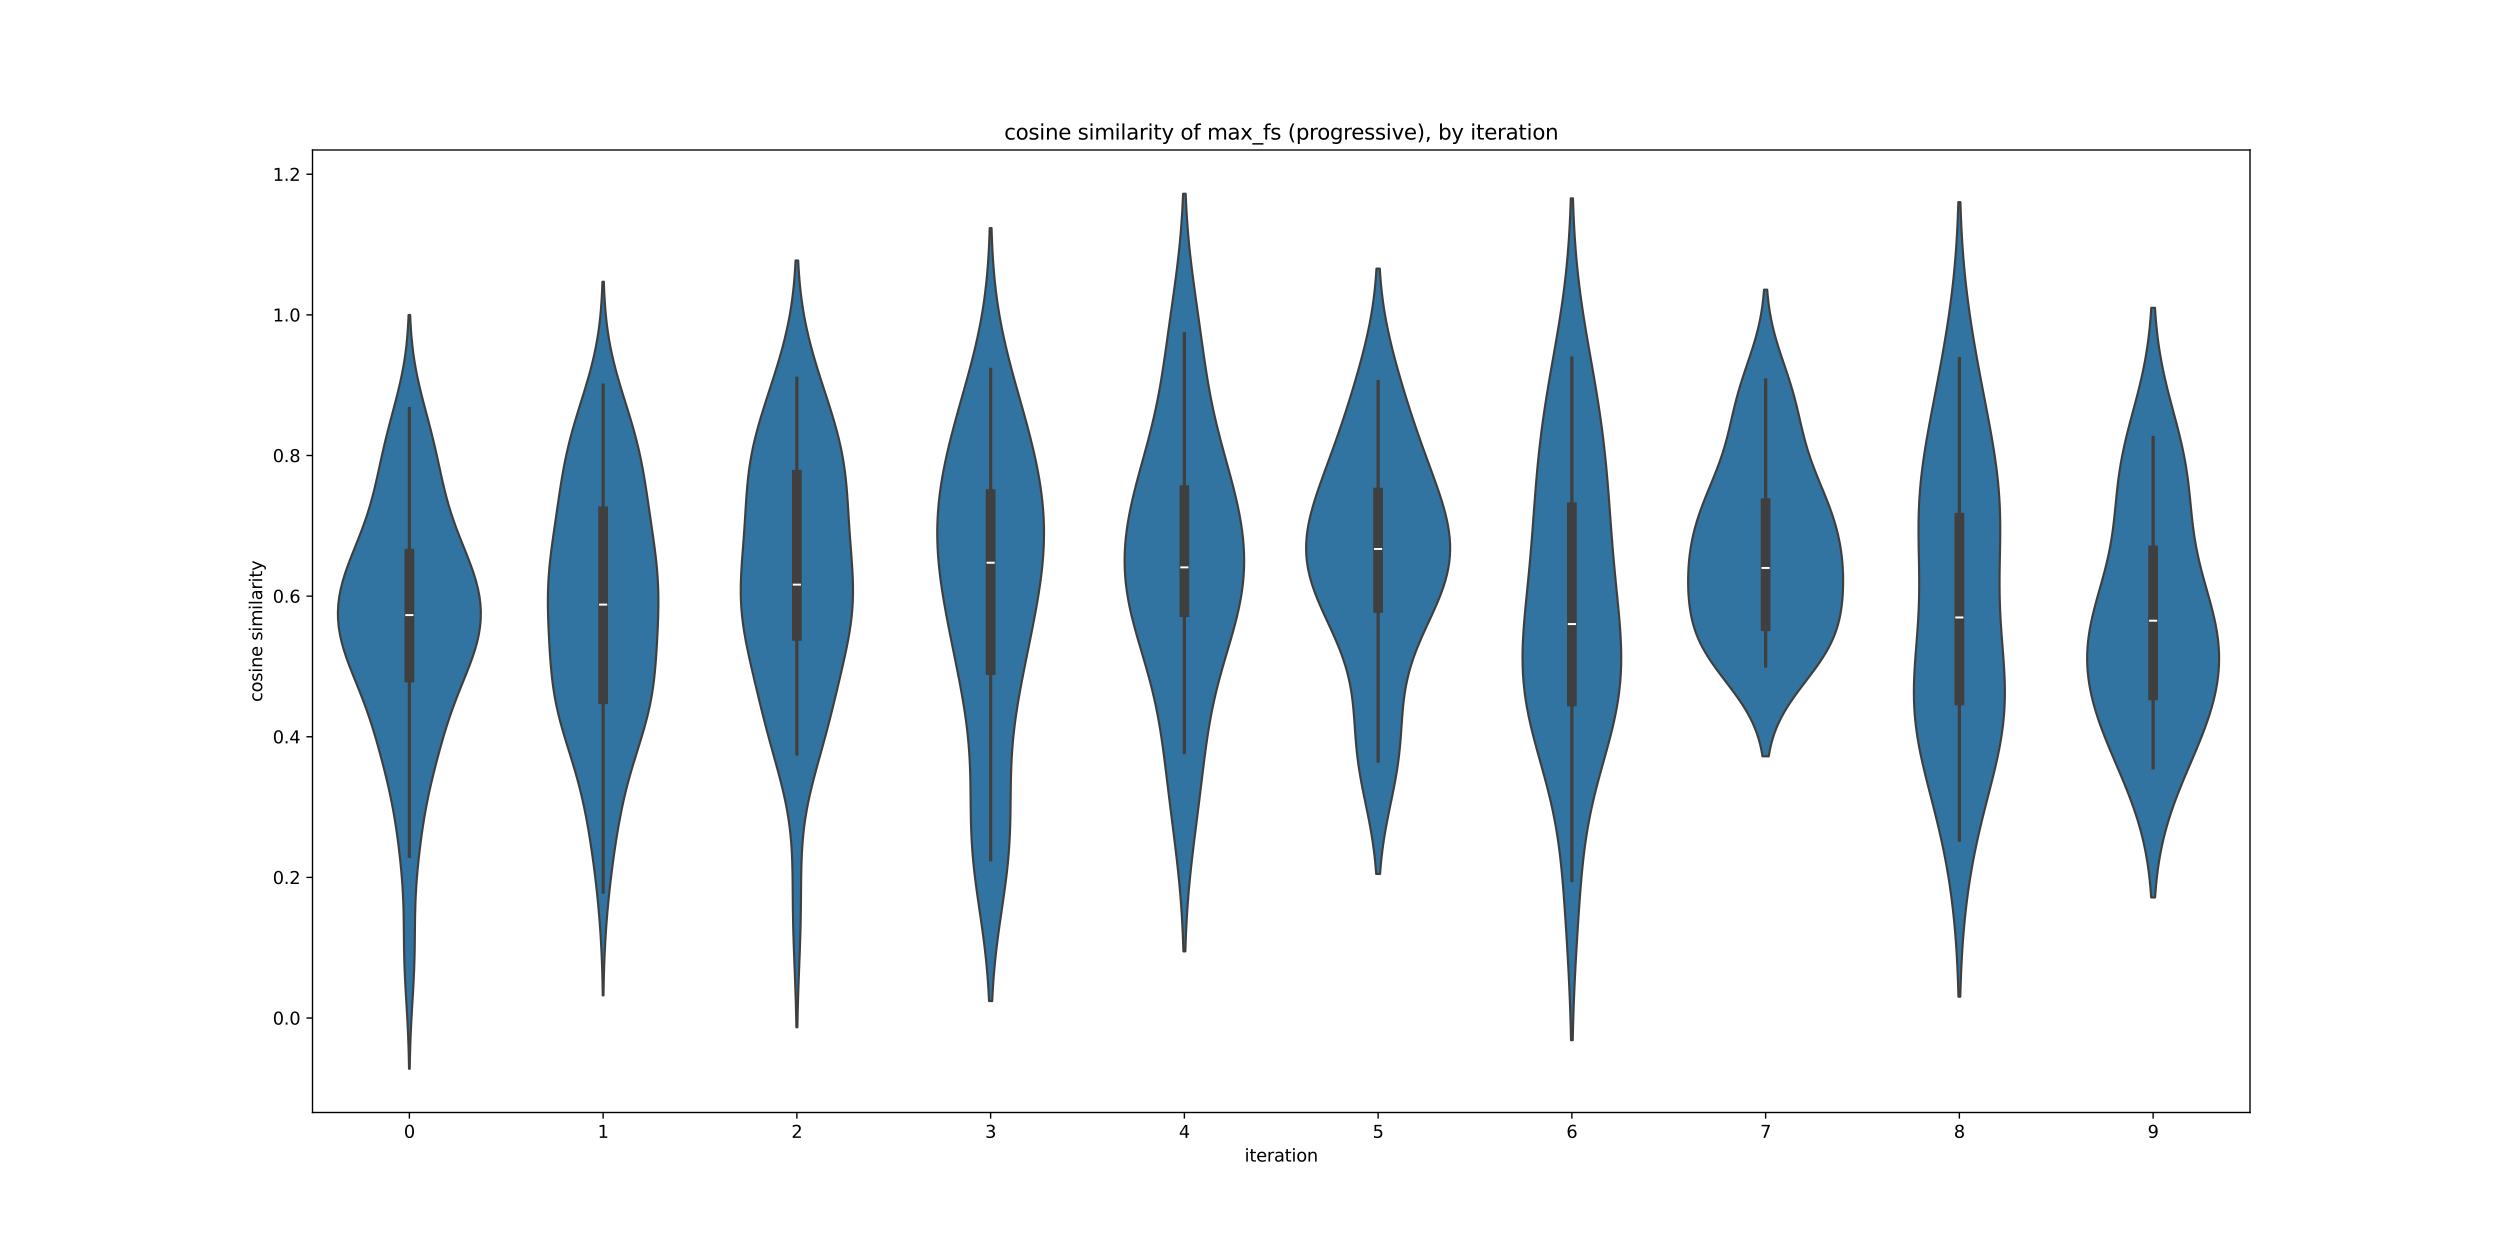 <?xml version="1.0" encoding="utf-8" standalone="no"?>
<!DOCTYPE svg PUBLIC "-//W3C//DTD SVG 1.1//EN"
  "http://www.w3.org/Graphics/SVG/1.1/DTD/svg11.dtd">
<svg xmlns:xlink="http://www.w3.org/1999/xlink" width="1440pt" height="720pt" viewBox="0 0 1440 720" xmlns="http://www.w3.org/2000/svg" version="1.1">
 <defs>
  <style type="text/css">*{stroke-linejoin: round; stroke-linecap: butt}</style>
 </defs>
 <g id="figure_1">
  <g id="patch_1">
   <path d="M 0 720 
L 1440 720 
L 1440 0 
L 0 0 
z
" style="fill: #ffffff"/>
  </g>
  <g id="axes_1">
   <g id="patch_2">
    <path d="M 180 640.8 
L 1296 640.8 
L 1296 86.4 
L 180 86.4 
z
" style="fill: #ffffff"/>
   </g>
   <g id="PolyCollection_1">
    <defs>
     <path id="m16ed1848be" d="M 235.995 -104.4 
L 235.605 -104.4 
L 235.525 -108.785 
L 235.422 -113.171 
L 235.292 -117.556 
L 235.134 -121.941 
L 234.947 -126.327 
L 234.733 -130.712 
L 234.496 -135.097 
L 234.243 -139.483 
L 233.981 -143.868 
L 233.723 -148.253 
L 233.478 -152.639 
L 233.256 -157.024 
L 233.067 -161.409 
L 232.915 -165.794 
L 232.8 -170.18 
L 232.72 -174.565 
L 232.665 -178.95 
L 232.622 -183.336 
L 232.577 -187.721 
L 232.514 -192.106 
L 232.416 -196.492 
L 232.272 -200.877 
L 232.072 -205.262 
L 231.814 -209.648 
L 231.496 -214.033 
L 231.122 -218.418 
L 230.697 -222.804 
L 230.227 -227.189 
L 229.713 -231.574 
L 229.157 -235.96 
L 228.556 -240.345 
L 227.905 -244.73 
L 227.198 -249.116 
L 226.429 -253.501 
L 225.594 -257.886 
L 224.693 -262.271 
L 223.728 -266.657 
L 222.706 -271.042 
L 221.633 -275.427 
L 220.518 -279.813 
L 219.364 -284.198 
L 218.172 -288.583 
L 216.938 -292.969 
L 215.653 -297.354 
L 214.303 -301.739 
L 212.878 -306.125 
L 211.367 -310.51 
L 209.769 -314.895 
L 208.091 -319.281 
L 206.35 -323.666 
L 204.577 -328.051 
L 202.812 -332.437 
L 201.104 -336.822 
L 199.502 -341.207 
L 198.059 -345.593 
L 196.822 -349.978 
L 195.833 -354.363 
L 195.125 -358.749 
L 194.721 -363.134 
L 194.634 -367.519 
L 194.866 -371.904 
L 195.409 -376.29 
L 196.246 -380.675 
L 197.348 -385.06 
L 198.679 -389.446 
L 200.195 -393.831 
L 201.846 -398.216 
L 203.578 -402.602 
L 205.338 -406.987 
L 207.077 -411.372 
L 208.754 -415.758 
L 210.335 -420.143 
L 211.802 -424.528 
L 213.147 -428.914 
L 214.374 -433.299 
L 215.499 -437.684 
L 216.542 -442.07 
L 217.53 -446.455 
L 218.491 -450.84 
L 219.452 -455.226 
L 220.433 -459.611 
L 221.449 -463.996 
L 222.508 -468.381 
L 223.611 -472.767 
L 224.75 -477.152 
L 225.911 -481.537 
L 227.074 -485.923 
L 228.217 -490.308 
L 229.318 -494.693 
L 230.355 -499.079 
L 231.308 -503.464 
L 232.165 -507.849 
L 232.915 -512.235 
L 233.557 -516.62 
L 234.093 -521.005 
L 234.528 -525.391 
L 234.873 -529.776 
L 235.139 -534.161 
L 235.339 -538.547 
L 236.261 -538.547 
L 236.261 -538.547 
L 236.461 -534.161 
L 236.727 -529.776 
L 237.072 -525.391 
L 237.507 -521.005 
L 238.043 -516.62 
L 238.685 -512.235 
L 239.435 -507.849 
L 240.292 -503.464 
L 241.245 -499.079 
L 242.282 -494.693 
L 243.383 -490.308 
L 244.526 -485.923 
L 245.689 -481.537 
L 246.85 -477.152 
L 247.989 -472.767 
L 249.092 -468.381 
L 250.151 -463.996 
L 251.167 -459.611 
L 252.148 -455.226 
L 253.109 -450.84 
L 254.07 -446.455 
L 255.058 -442.07 
L 256.101 -437.684 
L 257.226 -433.299 
L 258.453 -428.914 
L 259.798 -424.528 
L 261.265 -420.143 
L 262.846 -415.758 
L 264.523 -411.372 
L 266.262 -406.987 
L 268.022 -402.602 
L 269.754 -398.216 
L 271.405 -393.831 
L 272.921 -389.446 
L 274.252 -385.06 
L 275.354 -380.675 
L 276.191 -376.29 
L 276.734 -371.904 
L 276.966 -367.519 
L 276.879 -363.134 
L 276.475 -358.749 
L 275.767 -354.363 
L 274.778 -349.978 
L 273.541 -345.593 
L 272.098 -341.207 
L 270.496 -336.822 
L 268.788 -332.437 
L 267.023 -328.051 
L 265.25 -323.666 
L 263.509 -319.281 
L 261.831 -314.895 
L 260.233 -310.51 
L 258.722 -306.125 
L 257.297 -301.739 
L 255.947 -297.354 
L 254.662 -292.969 
L 253.428 -288.583 
L 252.236 -284.198 
L 251.082 -279.813 
L 249.967 -275.427 
L 248.894 -271.042 
L 247.872 -266.657 
L 246.907 -262.271 
L 246.006 -257.886 
L 245.171 -253.501 
L 244.402 -249.116 
L 243.695 -244.73 
L 243.044 -240.345 
L 242.443 -235.96 
L 241.887 -231.574 
L 241.373 -227.189 
L 240.903 -222.804 
L 240.478 -218.418 
L 240.104 -214.033 
L 239.786 -209.648 
L 239.528 -205.262 
L 239.328 -200.877 
L 239.184 -196.492 
L 239.086 -192.106 
L 239.023 -187.721 
L 238.978 -183.336 
L 238.935 -178.95 
L 238.88 -174.565 
L 238.8 -170.18 
L 238.685 -165.794 
L 238.533 -161.409 
L 238.344 -157.024 
L 238.122 -152.639 
L 237.877 -148.253 
L 237.619 -143.868 
L 237.357 -139.483 
L 237.104 -135.097 
L 236.867 -130.712 
L 236.653 -126.327 
L 236.466 -121.941 
L 236.308 -117.556 
L 236.178 -113.171 
L 236.075 -108.785 
L 235.995 -104.4 
z
" style="stroke: #3f3f3f; stroke-width: 1.25"/>
    </defs>
    <g clip-path="url(#p9153ceee83)">
     <use xlink:href="#m16ed1848be" x="0" y="720" style="fill: #3274a1; stroke: #3f3f3f; stroke-width: 1.25"/>
    </g>
   </g>
   <g id="PolyCollection_2">
    <defs>
     <path id="mf5eb4e35f0" d="M 347.606 -146.644 
L 347.194 -146.644 
L 347.125 -150.796 
L 347.038 -154.948 
L 346.931 -159.101 
L 346.803 -163.253 
L 346.649 -167.405 
L 346.47 -171.558 
L 346.262 -175.71 
L 346.026 -179.862 
L 345.759 -184.015 
L 345.462 -188.167 
L 345.135 -192.319 
L 344.777 -196.472 
L 344.388 -200.624 
L 343.969 -204.776 
L 343.521 -208.928 
L 343.044 -213.081 
L 342.538 -217.233 
L 342.004 -221.385 
L 341.442 -225.538 
L 340.851 -229.69 
L 340.23 -233.842 
L 339.576 -237.995 
L 338.886 -242.147 
L 338.154 -246.299 
L 337.373 -250.452 
L 336.538 -254.604 
L 335.64 -258.756 
L 334.676 -262.908 
L 333.642 -267.061 
L 332.537 -271.213 
L 331.368 -275.365 
L 330.142 -279.518 
L 328.875 -283.67 
L 327.586 -287.822 
L 326.296 -291.975 
L 325.032 -296.127 
L 323.816 -300.279 
L 322.673 -304.432 
L 321.62 -308.584 
L 320.672 -312.736 
L 319.837 -316.889 
L 319.115 -321.041 
L 318.501 -325.193 
L 317.985 -329.345 
L 317.552 -333.498 
L 317.187 -337.65 
L 316.875 -341.802 
L 316.602 -345.955 
L 316.359 -350.107 
L 316.142 -354.259 
L 315.949 -358.412 
L 315.787 -362.564 
L 315.664 -366.716 
L 315.592 -370.869 
L 315.582 -375.021 
L 315.646 -379.173 
L 315.79 -383.325 
L 316.019 -387.478 
L 316.332 -391.63 
L 316.724 -395.782 
L 317.184 -399.935 
L 317.7 -404.087 
L 318.257 -408.239 
L 318.842 -412.392 
L 319.441 -416.544 
L 320.046 -420.696 
L 320.652 -424.849 
L 321.258 -429.001 
L 321.869 -433.153 
L 322.493 -437.306 
L 323.142 -441.458 
L 323.827 -445.61 
L 324.561 -449.762 
L 325.358 -453.915 
L 326.225 -458.067 
L 327.168 -462.219 
L 328.19 -466.372 
L 329.287 -470.524 
L 330.452 -474.676 
L 331.674 -478.829 
L 332.939 -482.981 
L 334.229 -487.133 
L 335.525 -491.286 
L 336.806 -495.438 
L 338.054 -499.59 
L 339.25 -503.742 
L 340.378 -507.895 
L 341.425 -512.047 
L 342.381 -516.199 
L 343.239 -520.352 
L 343.997 -524.504 
L 344.656 -528.656 
L 345.218 -532.809 
L 345.691 -536.961 
L 346.08 -541.113 
L 346.397 -545.266 
L 346.649 -549.418 
L 346.846 -553.57 
L 346.998 -557.722 
L 347.802 -557.722 
L 347.802 -557.722 
L 347.954 -553.57 
L 348.151 -549.418 
L 348.403 -545.266 
L 348.72 -541.113 
L 349.109 -536.961 
L 349.582 -532.809 
L 350.144 -528.656 
L 350.803 -524.504 
L 351.561 -520.352 
L 352.419 -516.199 
L 353.375 -512.047 
L 354.422 -507.895 
L 355.55 -503.742 
L 356.746 -499.59 
L 357.994 -495.438 
L 359.275 -491.286 
L 360.571 -487.133 
L 361.861 -482.981 
L 363.126 -478.829 
L 364.348 -474.676 
L 365.513 -470.524 
L 366.61 -466.372 
L 367.632 -462.219 
L 368.575 -458.067 
L 369.442 -453.915 
L 370.239 -449.762 
L 370.973 -445.61 
L 371.658 -441.458 
L 372.307 -437.306 
L 372.931 -433.153 
L 373.542 -429.001 
L 374.148 -424.849 
L 374.754 -420.696 
L 375.359 -416.544 
L 375.958 -412.392 
L 376.543 -408.239 
L 377.1 -404.087 
L 377.616 -399.935 
L 378.076 -395.782 
L 378.468 -391.63 
L 378.781 -387.478 
L 379.01 -383.325 
L 379.154 -379.173 
L 379.218 -375.021 
L 379.208 -370.869 
L 379.136 -366.716 
L 379.013 -362.564 
L 378.851 -358.412 
L 378.658 -354.259 
L 378.441 -350.107 
L 378.198 -345.955 
L 377.925 -341.802 
L 377.613 -337.65 
L 377.248 -333.498 
L 376.815 -329.345 
L 376.299 -325.193 
L 375.685 -321.041 
L 374.963 -316.889 
L 374.128 -312.736 
L 373.18 -308.584 
L 372.127 -304.432 
L 370.984 -300.279 
L 369.768 -296.127 
L 368.504 -291.975 
L 367.214 -287.822 
L 365.925 -283.67 
L 364.658 -279.518 
L 363.432 -275.365 
L 362.263 -271.213 
L 361.158 -267.061 
L 360.124 -262.908 
L 359.16 -258.756 
L 358.262 -254.604 
L 357.427 -250.452 
L 356.646 -246.299 
L 355.914 -242.147 
L 355.224 -237.995 
L 354.57 -233.842 
L 353.949 -229.69 
L 353.358 -225.538 
L 352.796 -221.385 
L 352.262 -217.233 
L 351.756 -213.081 
L 351.279 -208.928 
L 350.831 -204.776 
L 350.412 -200.624 
L 350.023 -196.472 
L 349.665 -192.319 
L 349.338 -188.167 
L 349.041 -184.015 
L 348.774 -179.862 
L 348.538 -175.71 
L 348.33 -171.558 
L 348.151 -167.405 
L 347.997 -163.253 
L 347.869 -159.101 
L 347.762 -154.948 
L 347.675 -150.796 
L 347.606 -146.644 
z
" style="stroke: #3f3f3f; stroke-width: 1.25"/>
    </defs>
    <g clip-path="url(#p9153ceee83)">
     <use xlink:href="#mf5eb4e35f0" x="0" y="720" style="fill: #3274a1; stroke: #3f3f3f; stroke-width: 1.25"/>
    </g>
   </g>
   <g id="PolyCollection_3">
    <defs>
     <path id="md26d7f2870" d="M 459.289 -128.303 
L 458.711 -128.303 
L 458.627 -132.764 
L 458.528 -137.226 
L 458.411 -141.687 
L 458.279 -146.148 
L 458.132 -150.609 
L 457.973 -155.07 
L 457.804 -159.531 
L 457.632 -163.992 
L 457.46 -168.453 
L 457.295 -172.914 
L 457.141 -177.375 
L 457.005 -181.836 
L 456.889 -186.298 
L 456.795 -190.759 
L 456.723 -195.22 
L 456.67 -199.681 
L 456.629 -204.142 
L 456.591 -208.603 
L 456.546 -213.064 
L 456.478 -217.525 
L 456.373 -221.986 
L 456.214 -226.447 
L 455.984 -230.908 
L 455.67 -235.37 
L 455.258 -239.831 
L 454.739 -244.292 
L 454.107 -248.753 
L 453.362 -253.214 
L 452.506 -257.675 
L 451.547 -262.136 
L 450.498 -266.597 
L 449.375 -271.058 
L 448.196 -275.519 
L 446.979 -279.98 
L 445.744 -284.442 
L 444.507 -288.903 
L 443.282 -293.364 
L 442.079 -297.825 
L 440.904 -302.286 
L 439.758 -306.747 
L 438.639 -311.208 
L 437.543 -315.669 
L 436.464 -320.13 
L 435.398 -324.591 
L 434.343 -329.052 
L 433.301 -333.514 
L 432.28 -337.975 
L 431.291 -342.436 
L 430.35 -346.897 
L 429.477 -351.358 
L 428.693 -355.819 
L 428.019 -360.28 
L 427.471 -364.741 
L 427.063 -369.202 
L 426.8 -373.663 
L 426.679 -378.124 
L 426.69 -382.586 
L 426.816 -387.047 
L 427.034 -391.508 
L 427.318 -395.969 
L 427.642 -400.43 
L 427.982 -404.891 
L 428.318 -409.352 
L 428.638 -413.813 
L 428.937 -418.274 
L 429.218 -422.735 
L 429.494 -427.196 
L 429.781 -431.658 
L 430.1 -436.119 
L 430.475 -440.58 
L 430.928 -445.041 
L 431.479 -449.502 
L 432.143 -453.963 
L 432.928 -458.424 
L 433.837 -462.885 
L 434.867 -467.346 
L 436.008 -471.807 
L 437.247 -476.268 
L 438.567 -480.73 
L 439.949 -485.191 
L 441.373 -489.652 
L 442.821 -494.113 
L 444.271 -498.574 
L 445.706 -503.035 
L 447.109 -507.496 
L 448.463 -511.957 
L 449.755 -516.418 
L 450.972 -520.879 
L 452.105 -525.34 
L 453.145 -529.802 
L 454.088 -534.263 
L 454.929 -538.724 
L 455.67 -543.185 
L 456.312 -547.646 
L 456.86 -552.107 
L 457.32 -556.568 
L 457.7 -561.029 
L 458.009 -565.49 
L 458.256 -569.951 
L 459.744 -569.951 
L 459.744 -569.951 
L 459.991 -565.49 
L 460.3 -561.029 
L 460.68 -556.568 
L 461.14 -552.107 
L 461.688 -547.646 
L 462.33 -543.185 
L 463.071 -538.724 
L 463.912 -534.263 
L 464.855 -529.802 
L 465.895 -525.34 
L 467.028 -520.879 
L 468.245 -516.418 
L 469.537 -511.957 
L 470.891 -507.496 
L 472.294 -503.035 
L 473.729 -498.574 
L 475.179 -494.113 
L 476.627 -489.652 
L 478.051 -485.191 
L 479.433 -480.73 
L 480.753 -476.268 
L 481.992 -471.807 
L 483.133 -467.346 
L 484.163 -462.885 
L 485.072 -458.424 
L 485.857 -453.963 
L 486.521 -449.502 
L 487.072 -445.041 
L 487.525 -440.58 
L 487.9 -436.119 
L 488.219 -431.658 
L 488.506 -427.196 
L 488.782 -422.735 
L 489.063 -418.274 
L 489.362 -413.813 
L 489.682 -409.352 
L 490.018 -404.891 
L 490.358 -400.43 
L 490.682 -395.969 
L 490.966 -391.508 
L 491.184 -387.047 
L 491.31 -382.586 
L 491.321 -378.124 
L 491.2 -373.663 
L 490.937 -369.202 
L 490.529 -364.741 
L 489.981 -360.28 
L 489.307 -355.819 
L 488.523 -351.358 
L 487.65 -346.897 
L 486.709 -342.436 
L 485.72 -337.975 
L 484.699 -333.514 
L 483.657 -329.052 
L 482.602 -324.591 
L 481.536 -320.13 
L 480.457 -315.669 
L 479.361 -311.208 
L 478.242 -306.747 
L 477.096 -302.286 
L 475.921 -297.825 
L 474.718 -293.364 
L 473.493 -288.903 
L 472.256 -284.442 
L 471.021 -279.98 
L 469.804 -275.519 
L 468.625 -271.058 
L 467.502 -266.597 
L 466.453 -262.136 
L 465.494 -257.675 
L 464.638 -253.214 
L 463.893 -248.753 
L 463.261 -244.292 
L 462.742 -239.831 
L 462.33 -235.37 
L 462.016 -230.908 
L 461.786 -226.447 
L 461.627 -221.986 
L 461.522 -217.525 
L 461.454 -213.064 
L 461.409 -208.603 
L 461.371 -204.142 
L 461.33 -199.681 
L 461.277 -195.22 
L 461.205 -190.759 
L 461.111 -186.298 
L 460.995 -181.836 
L 460.859 -177.375 
L 460.705 -172.914 
L 460.54 -168.453 
L 460.368 -163.992 
L 460.196 -159.531 
L 460.027 -155.07 
L 459.868 -150.609 
L 459.721 -146.148 
L 459.589 -141.687 
L 459.472 -137.226 
L 459.373 -132.764 
L 459.289 -128.303 
z
" style="stroke: #3f3f3f; stroke-width: 1.25"/>
    </defs>
    <g clip-path="url(#p9153ceee83)">
     <use xlink:href="#md26d7f2870" x="0" y="720" style="fill: #3274a1; stroke: #3f3f3f; stroke-width: 1.25"/>
    </g>
   </g>
   <g id="PolyCollection_4">
    <defs>
     <path id="ma4c24fe00f" d="M 571.504 -143.398 
L 569.696 -143.398 
L 569.464 -147.895 
L 569.188 -152.392 
L 568.865 -156.889 
L 568.494 -161.386 
L 568.071 -165.883 
L 567.599 -170.381 
L 567.078 -174.878 
L 566.513 -179.375 
L 565.911 -183.872 
L 565.279 -188.369 
L 564.627 -192.866 
L 563.966 -197.363 
L 563.311 -201.86 
L 562.673 -206.357 
L 562.065 -210.854 
L 561.5 -215.351 
L 560.988 -219.848 
L 560.537 -224.346 
L 560.153 -228.843 
L 559.837 -233.34 
L 559.588 -237.837 
L 559.402 -242.334 
L 559.269 -246.831 
L 559.178 -251.328 
L 559.117 -255.825 
L 559.069 -260.322 
L 559.019 -264.819 
L 558.951 -269.316 
L 558.848 -273.814 
L 558.699 -278.311 
L 558.49 -282.808 
L 558.214 -287.305 
L 557.863 -291.802 
L 557.437 -296.299 
L 556.934 -300.796 
L 556.357 -305.293 
L 555.711 -309.79 
L 555.003 -314.287 
L 554.241 -318.784 
L 553.433 -323.282 
L 552.588 -327.779 
L 551.715 -332.276 
L 550.822 -336.773 
L 549.917 -341.27 
L 549.006 -345.767 
L 548.098 -350.264 
L 547.198 -354.761 
L 546.312 -359.258 
L 545.449 -363.755 
L 544.615 -368.252 
L 543.818 -372.75 
L 543.068 -377.247 
L 542.373 -381.744 
L 541.744 -386.241 
L 541.19 -390.738 
L 540.721 -395.235 
L 540.345 -399.732 
L 540.072 -404.229 
L 539.907 -408.726 
L 539.855 -413.223 
L 539.919 -417.72 
L 540.101 -422.218 
L 540.398 -426.715 
L 540.811 -431.212 
L 541.333 -435.709 
L 541.96 -440.206 
L 542.685 -444.703 
L 543.502 -449.2 
L 544.404 -453.697 
L 545.381 -458.194 
L 546.427 -462.691 
L 547.532 -467.188 
L 548.689 -471.686 
L 549.887 -476.183 
L 551.117 -480.68 
L 552.371 -485.177 
L 553.637 -489.674 
L 554.906 -494.171 
L 556.168 -498.668 
L 557.411 -503.165 
L 558.626 -507.662 
L 559.803 -512.159 
L 560.933 -516.656 
L 562.009 -521.153 
L 563.022 -525.651 
L 563.968 -530.148 
L 564.843 -534.645 
L 565.643 -539.142 
L 566.368 -543.639 
L 567.019 -548.136 
L 567.596 -552.633 
L 568.102 -557.13 
L 568.543 -561.627 
L 568.921 -566.124 
L 569.243 -570.621 
L 569.514 -575.119 
L 569.739 -579.616 
L 569.924 -584.113 
L 570.075 -588.61 
L 571.125 -588.61 
L 571.125 -588.61 
L 571.276 -584.113 
L 571.461 -579.616 
L 571.686 -575.119 
L 571.957 -570.621 
L 572.279 -566.124 
L 572.657 -561.627 
L 573.098 -557.13 
L 573.604 -552.633 
L 574.181 -548.136 
L 574.832 -543.639 
L 575.557 -539.142 
L 576.357 -534.645 
L 577.232 -530.148 
L 578.178 -525.651 
L 579.191 -521.153 
L 580.267 -516.656 
L 581.397 -512.159 
L 582.574 -507.662 
L 583.789 -503.165 
L 585.032 -498.668 
L 586.294 -494.171 
L 587.563 -489.674 
L 588.829 -485.177 
L 590.083 -480.68 
L 591.313 -476.183 
L 592.511 -471.686 
L 593.668 -467.188 
L 594.773 -462.691 
L 595.819 -458.194 
L 596.796 -453.697 
L 597.698 -449.2 
L 598.515 -444.703 
L 599.24 -440.206 
L 599.867 -435.709 
L 600.389 -431.212 
L 600.802 -426.715 
L 601.099 -422.218 
L 601.281 -417.72 
L 601.345 -413.223 
L 601.293 -408.726 
L 601.128 -404.229 
L 600.855 -399.732 
L 600.479 -395.235 
L 600.01 -390.738 
L 599.456 -386.241 
L 598.827 -381.744 
L 598.132 -377.247 
L 597.382 -372.75 
L 596.585 -368.252 
L 595.751 -363.755 
L 594.888 -359.258 
L 594.002 -354.761 
L 593.102 -350.264 
L 592.194 -345.767 
L 591.283 -341.27 
L 590.378 -336.773 
L 589.485 -332.276 
L 588.612 -327.779 
L 587.767 -323.282 
L 586.959 -318.784 
L 586.197 -314.287 
L 585.489 -309.79 
L 584.843 -305.293 
L 584.266 -300.796 
L 583.763 -296.299 
L 583.337 -291.802 
L 582.986 -287.305 
L 582.71 -282.808 
L 582.501 -278.311 
L 582.352 -273.814 
L 582.249 -269.316 
L 582.181 -264.819 
L 582.131 -260.322 
L 582.083 -255.825 
L 582.022 -251.328 
L 581.931 -246.831 
L 581.798 -242.334 
L 581.612 -237.837 
L 581.363 -233.34 
L 581.047 -228.843 
L 580.663 -224.346 
L 580.212 -219.848 
L 579.7 -215.351 
L 579.135 -210.854 
L 578.527 -206.357 
L 577.889 -201.86 
L 577.234 -197.363 
L 576.573 -192.866 
L 575.921 -188.369 
L 575.289 -183.872 
L 574.687 -179.375 
L 574.122 -174.878 
L 573.601 -170.381 
L 573.129 -165.883 
L 572.706 -161.386 
L 572.335 -156.889 
L 572.012 -152.392 
L 571.736 -147.895 
L 571.504 -143.398 
z
" style="stroke: #3f3f3f; stroke-width: 1.25"/>
    </defs>
    <g clip-path="url(#p9153ceee83)">
     <use xlink:href="#ma4c24fe00f" x="0" y="720" style="fill: #3274a1; stroke: #3f3f3f; stroke-width: 1.25"/>
    </g>
   </g>
   <g id="PolyCollection_5">
    <defs>
     <path id="m95a3cea943" d="M 682.759 -172.005 
L 681.641 -172.005 
L 681.498 -176.413 
L 681.329 -180.821 
L 681.131 -185.229 
L 680.9 -189.637 
L 680.636 -194.045 
L 680.337 -198.453 
L 680.002 -202.861 
L 679.631 -207.269 
L 679.227 -211.677 
L 678.79 -216.085 
L 678.323 -220.493 
L 677.83 -224.901 
L 677.315 -229.309 
L 676.783 -233.717 
L 676.238 -238.125 
L 675.686 -242.533 
L 675.13 -246.941 
L 674.574 -251.349 
L 674.022 -255.757 
L 673.475 -260.165 
L 672.933 -264.574 
L 672.394 -268.982 
L 671.855 -273.39 
L 671.312 -277.798 
L 670.757 -282.206 
L 670.184 -286.614 
L 669.582 -291.022 
L 668.941 -295.43 
L 668.253 -299.838 
L 667.507 -304.246 
L 666.696 -308.654 
L 665.813 -313.062 
L 664.855 -317.47 
L 663.82 -321.878 
L 662.712 -326.286 
L 661.538 -330.694 
L 660.307 -335.102 
L 659.035 -339.51 
L 657.739 -343.918 
L 656.439 -348.326 
L 655.157 -352.734 
L 653.916 -357.142 
L 652.739 -361.55 
L 651.649 -365.958 
L 650.665 -370.366 
L 649.806 -374.774 
L 649.085 -379.182 
L 648.515 -383.59 
L 648.103 -387.998 
L 647.853 -392.406 
L 647.766 -396.814 
L 647.84 -401.222 
L 648.07 -405.631 
L 648.449 -410.039 
L 648.969 -414.447 
L 649.62 -418.855 
L 650.391 -423.263 
L 651.268 -427.671 
L 652.24 -432.079 
L 653.29 -436.487 
L 654.406 -440.895 
L 655.57 -445.303 
L 656.767 -449.711 
L 657.981 -454.119 
L 659.196 -458.527 
L 660.397 -462.935 
L 661.57 -467.343 
L 662.704 -471.751 
L 663.789 -476.159 
L 664.817 -480.567 
L 665.784 -484.975 
L 666.69 -489.383 
L 667.536 -493.791 
L 668.326 -498.199 
L 669.067 -502.607 
L 669.767 -507.015 
L 670.434 -511.423 
L 671.077 -515.831 
L 671.705 -520.239 
L 672.324 -524.647 
L 672.941 -529.055 
L 673.558 -533.463 
L 674.177 -537.871 
L 674.798 -542.28 
L 675.418 -546.688 
L 676.033 -551.096 
L 676.638 -555.504 
L 677.227 -559.912 
L 677.794 -564.32 
L 678.333 -568.728 
L 678.84 -573.136 
L 679.31 -577.544 
L 679.74 -581.952 
L 680.128 -586.36 
L 680.473 -590.768 
L 680.777 -595.176 
L 681.04 -599.584 
L 681.265 -603.992 
L 681.454 -608.4 
L 682.946 -608.4 
L 682.946 -608.4 
L 683.135 -603.992 
L 683.36 -599.584 
L 683.623 -595.176 
L 683.927 -590.768 
L 684.272 -586.36 
L 684.66 -581.952 
L 685.09 -577.544 
L 685.56 -573.136 
L 686.067 -568.728 
L 686.606 -564.32 
L 687.173 -559.912 
L 687.762 -555.504 
L 688.367 -551.096 
L 688.982 -546.688 
L 689.602 -542.28 
L 690.223 -537.871 
L 690.842 -533.463 
L 691.459 -529.055 
L 692.076 -524.647 
L 692.695 -520.239 
L 693.323 -515.831 
L 693.966 -511.423 
L 694.633 -507.015 
L 695.333 -502.607 
L 696.074 -498.199 
L 696.864 -493.791 
L 697.71 -489.383 
L 698.616 -484.975 
L 699.583 -480.567 
L 700.611 -476.159 
L 701.696 -471.751 
L 702.83 -467.343 
L 704.003 -462.935 
L 705.204 -458.527 
L 706.419 -454.119 
L 707.633 -449.711 
L 708.83 -445.303 
L 709.994 -440.895 
L 711.11 -436.487 
L 712.16 -432.079 
L 713.132 -427.671 
L 714.009 -423.263 
L 714.78 -418.855 
L 715.431 -414.447 
L 715.951 -410.039 
L 716.33 -405.631 
L 716.56 -401.222 
L 716.634 -396.814 
L 716.547 -392.406 
L 716.297 -387.998 
L 715.885 -383.59 
L 715.315 -379.182 
L 714.594 -374.774 
L 713.735 -370.366 
L 712.751 -365.958 
L 711.661 -361.55 
L 710.484 -357.142 
L 709.243 -352.734 
L 707.961 -348.326 
L 706.661 -343.918 
L 705.365 -339.51 
L 704.093 -335.102 
L 702.862 -330.694 
L 701.688 -326.286 
L 700.58 -321.878 
L 699.545 -317.47 
L 698.587 -313.062 
L 697.704 -308.654 
L 696.893 -304.246 
L 696.147 -299.838 
L 695.459 -295.43 
L 694.818 -291.022 
L 694.216 -286.614 
L 693.643 -282.206 
L 693.088 -277.798 
L 692.545 -273.39 
L 692.006 -268.982 
L 691.467 -264.574 
L 690.925 -260.165 
L 690.378 -255.757 
L 689.826 -251.349 
L 689.27 -246.941 
L 688.714 -242.533 
L 688.162 -238.125 
L 687.617 -233.717 
L 687.085 -229.309 
L 686.57 -224.901 
L 686.077 -220.493 
L 685.61 -216.085 
L 685.173 -211.677 
L 684.769 -207.269 
L 684.398 -202.861 
L 684.063 -198.453 
L 683.764 -194.045 
L 683.5 -189.637 
L 683.269 -185.229 
L 683.071 -180.821 
L 682.902 -176.413 
L 682.759 -172.005 
z
" style="stroke: #3f3f3f; stroke-width: 1.25"/>
    </defs>
    <g clip-path="url(#p9153ceee83)">
     <use xlink:href="#m95a3cea943" x="0" y="720" style="fill: #3274a1; stroke: #3f3f3f; stroke-width: 1.25"/>
    </g>
   </g>
   <g id="PolyCollection_6">
    <defs>
     <path id="mda22bdda73" d="M 794.919 -216.643 
L 792.681 -216.643 
L 792.405 -220.164 
L 792.081 -223.686 
L 791.705 -227.207 
L 791.276 -230.728 
L 790.792 -234.25 
L 790.254 -237.771 
L 789.666 -241.293 
L 789.032 -244.814 
L 788.36 -248.336 
L 787.658 -251.857 
L 786.936 -255.379 
L 786.208 -258.9 
L 785.486 -262.421 
L 784.783 -265.943 
L 784.11 -269.464 
L 783.48 -272.986 
L 782.902 -276.507 
L 782.38 -280.029 
L 781.919 -283.55 
L 781.516 -287.072 
L 781.169 -290.593 
L 780.868 -294.114 
L 780.601 -297.636 
L 780.354 -301.157 
L 780.108 -304.679 
L 779.845 -308.2 
L 779.544 -311.722 
L 779.187 -315.243 
L 778.753 -318.765 
L 778.227 -322.286 
L 777.594 -325.807 
L 776.843 -329.329 
L 775.967 -332.85 
L 774.963 -336.372 
L 773.832 -339.893 
L 772.582 -343.415 
L 771.221 -346.936 
L 769.764 -350.457 
L 768.23 -353.979 
L 766.639 -357.5 
L 765.017 -361.022 
L 763.389 -364.543 
L 761.783 -368.065 
L 760.227 -371.586 
L 758.749 -375.108 
L 757.376 -378.629 
L 756.131 -382.15 
L 755.037 -385.672 
L 754.112 -389.193 
L 753.37 -392.715 
L 752.822 -396.236 
L 752.471 -399.758 
L 752.32 -403.279 
L 752.363 -406.801 
L 752.595 -410.322 
L 753.002 -413.843 
L 753.572 -417.365 
L 754.289 -420.886 
L 755.135 -424.408 
L 756.092 -427.929 
L 757.142 -431.451 
L 758.268 -434.972 
L 759.454 -438.494 
L 760.685 -442.015 
L 761.946 -445.536 
L 763.227 -449.058 
L 764.517 -452.579 
L 765.807 -456.101 
L 767.091 -459.622 
L 768.363 -463.144 
L 769.618 -466.665 
L 770.854 -470.187 
L 772.068 -473.708 
L 773.259 -477.229 
L 774.428 -480.751 
L 775.573 -484.272 
L 776.696 -487.794 
L 777.796 -491.315 
L 778.876 -494.837 
L 779.933 -498.358 
L 780.969 -501.879 
L 781.981 -505.401 
L 782.969 -508.922 
L 783.928 -512.444 
L 784.857 -515.965 
L 785.751 -519.487 
L 786.605 -523.008 
L 787.417 -526.53 
L 788.181 -530.051 
L 788.894 -533.572 
L 789.553 -537.094 
L 790.156 -540.615 
L 790.702 -544.137 
L 791.192 -547.658 
L 791.625 -551.18 
L 792.004 -554.701 
L 792.333 -558.223 
L 792.613 -561.744 
L 792.85 -565.265 
L 794.75 -565.265 
L 794.75 -565.265 
L 794.987 -561.744 
L 795.267 -558.223 
L 795.596 -554.701 
L 795.975 -551.18 
L 796.408 -547.658 
L 796.898 -544.137 
L 797.444 -540.615 
L 798.047 -537.094 
L 798.706 -533.572 
L 799.419 -530.051 
L 800.183 -526.53 
L 800.995 -523.008 
L 801.849 -519.487 
L 802.743 -515.965 
L 803.672 -512.444 
L 804.631 -508.922 
L 805.619 -505.401 
L 806.631 -501.879 
L 807.667 -498.358 
L 808.724 -494.837 
L 809.804 -491.315 
L 810.904 -487.794 
L 812.027 -484.272 
L 813.172 -480.751 
L 814.341 -477.229 
L 815.532 -473.708 
L 816.746 -470.187 
L 817.982 -466.665 
L 819.237 -463.144 
L 820.509 -459.622 
L 821.793 -456.101 
L 823.083 -452.579 
L 824.373 -449.058 
L 825.654 -445.536 
L 826.915 -442.015 
L 828.146 -438.494 
L 829.332 -434.972 
L 830.458 -431.451 
L 831.508 -427.929 
L 832.465 -424.408 
L 833.311 -420.886 
L 834.028 -417.365 
L 834.598 -413.843 
L 835.005 -410.322 
L 835.237 -406.801 
L 835.28 -403.279 
L 835.129 -399.758 
L 834.778 -396.236 
L 834.23 -392.715 
L 833.488 -389.193 
L 832.563 -385.672 
L 831.469 -382.15 
L 830.224 -378.629 
L 828.851 -375.108 
L 827.373 -371.586 
L 825.817 -368.065 
L 824.211 -364.543 
L 822.583 -361.022 
L 820.961 -357.5 
L 819.37 -353.979 
L 817.836 -350.457 
L 816.379 -346.936 
L 815.018 -343.415 
L 813.768 -339.893 
L 812.637 -336.372 
L 811.633 -332.85 
L 810.757 -329.329 
L 810.006 -325.807 
L 809.373 -322.286 
L 808.847 -318.765 
L 808.413 -315.243 
L 808.056 -311.722 
L 807.755 -308.2 
L 807.492 -304.679 
L 807.246 -301.157 
L 806.999 -297.636 
L 806.732 -294.114 
L 806.431 -290.593 
L 806.084 -287.072 
L 805.681 -283.55 
L 805.22 -280.029 
L 804.698 -276.507 
L 804.12 -272.986 
L 803.49 -269.464 
L 802.817 -265.943 
L 802.114 -262.421 
L 801.392 -258.9 
L 800.664 -255.379 
L 799.942 -251.857 
L 799.24 -248.336 
L 798.568 -244.814 
L 797.934 -241.293 
L 797.346 -237.771 
L 796.808 -234.25 
L 796.324 -230.728 
L 795.895 -227.207 
L 795.519 -223.686 
L 795.195 -220.164 
L 794.919 -216.643 
z
" style="stroke: #3f3f3f; stroke-width: 1.25"/>
    </defs>
    <g clip-path="url(#p9153ceee83)">
     <use xlink:href="#mda22bdda73" x="0" y="720" style="fill: #3274a1; stroke: #3f3f3f; stroke-width: 1.25"/>
    </g>
   </g>
   <g id="PolyCollection_7">
    <defs>
     <path id="m8e9c4f6a31" d="M 905.883 -120.85 
L 904.917 -120.85 
L 904.805 -125.748 
L 904.674 -130.646 
L 904.525 -135.544 
L 904.355 -140.442 
L 904.166 -145.34 
L 903.958 -150.238 
L 903.731 -155.136 
L 903.486 -160.034 
L 903.226 -164.932 
L 902.953 -169.83 
L 902.667 -174.728 
L 902.371 -179.626 
L 902.065 -184.524 
L 901.75 -189.422 
L 901.423 -194.32 
L 901.083 -199.218 
L 900.724 -204.116 
L 900.342 -209.014 
L 899.928 -213.912 
L 899.473 -218.81 
L 898.968 -223.708 
L 898.402 -228.606 
L 897.766 -233.504 
L 897.049 -238.402 
L 896.246 -243.3 
L 895.349 -248.198 
L 894.359 -253.096 
L 893.276 -257.994 
L 892.108 -262.892 
L 890.864 -267.79 
L 889.56 -272.688 
L 888.213 -277.586 
L 886.847 -282.484 
L 885.485 -287.382 
L 884.154 -292.28 
L 882.879 -297.178 
L 881.685 -302.076 
L 880.596 -306.974 
L 879.63 -311.872 
L 878.805 -316.77 
L 878.13 -321.668 
L 877.611 -326.566 
L 877.25 -331.464 
L 877.041 -336.362 
L 876.975 -341.26 
L 877.04 -346.158 
L 877.22 -351.056 
L 877.497 -355.954 
L 877.852 -360.852 
L 878.265 -365.75 
L 878.72 -370.648 
L 879.198 -375.546 
L 879.685 -380.444 
L 880.171 -385.342 
L 880.645 -390.24 
L 881.102 -395.138 
L 881.538 -400.036 
L 881.953 -404.934 
L 882.348 -409.832 
L 882.727 -414.73 
L 883.094 -419.628 
L 883.456 -424.526 
L 883.82 -429.424 
L 884.191 -434.322 
L 884.577 -439.22 
L 884.984 -444.118 
L 885.419 -449.016 
L 885.885 -453.914 
L 886.388 -458.812 
L 886.931 -463.71 
L 887.515 -468.608 
L 888.142 -473.506 
L 888.811 -478.404 
L 889.521 -483.302 
L 890.269 -488.2 
L 891.05 -493.098 
L 891.861 -497.996 
L 892.695 -502.894 
L 893.545 -507.792 
L 894.403 -512.69 
L 895.263 -517.588 
L 896.116 -522.486 
L 896.954 -527.384 
L 897.769 -532.282 
L 898.556 -537.18 
L 899.306 -542.078 
L 900.016 -546.976 
L 900.68 -551.874 
L 901.295 -556.772 
L 901.859 -561.67 
L 902.372 -566.568 
L 902.832 -571.466 
L 903.241 -576.364 
L 903.601 -581.262 
L 903.915 -586.16 
L 904.185 -591.058 
L 904.416 -595.956 
L 904.61 -600.854 
L 904.772 -605.752 
L 906.028 -605.752 
L 906.028 -605.752 
L 906.19 -600.854 
L 906.384 -595.956 
L 906.615 -591.058 
L 906.885 -586.16 
L 907.199 -581.262 
L 907.559 -576.364 
L 907.968 -571.466 
L 908.428 -566.568 
L 908.941 -561.67 
L 909.505 -556.772 
L 910.12 -551.874 
L 910.784 -546.976 
L 911.494 -542.078 
L 912.244 -537.18 
L 913.031 -532.282 
L 913.846 -527.384 
L 914.684 -522.486 
L 915.537 -517.588 
L 916.397 -512.69 
L 917.255 -507.792 
L 918.105 -502.894 
L 918.939 -497.996 
L 919.75 -493.098 
L 920.531 -488.2 
L 921.279 -483.302 
L 921.989 -478.404 
L 922.658 -473.506 
L 923.285 -468.608 
L 923.869 -463.71 
L 924.412 -458.812 
L 924.915 -453.914 
L 925.381 -449.016 
L 925.816 -444.118 
L 926.223 -439.22 
L 926.609 -434.322 
L 926.98 -429.424 
L 927.344 -424.526 
L 927.706 -419.628 
L 928.073 -414.73 
L 928.452 -409.832 
L 928.847 -404.934 
L 929.262 -400.036 
L 929.698 -395.138 
L 930.155 -390.24 
L 930.629 -385.342 
L 931.115 -380.444 
L 931.602 -375.546 
L 932.08 -370.648 
L 932.535 -365.75 
L 932.948 -360.852 
L 933.303 -355.954 
L 933.58 -351.056 
L 933.76 -346.158 
L 933.825 -341.26 
L 933.759 -336.362 
L 933.55 -331.464 
L 933.189 -326.566 
L 932.67 -321.668 
L 931.995 -316.77 
L 931.17 -311.872 
L 930.204 -306.974 
L 929.115 -302.076 
L 927.921 -297.178 
L 926.646 -292.28 
L 925.315 -287.382 
L 923.953 -282.484 
L 922.587 -277.586 
L 921.24 -272.688 
L 919.936 -267.79 
L 918.692 -262.892 
L 917.524 -257.994 
L 916.441 -253.096 
L 915.451 -248.198 
L 914.554 -243.3 
L 913.751 -238.402 
L 913.034 -233.504 
L 912.398 -228.606 
L 911.832 -223.708 
L 911.327 -218.81 
L 910.872 -213.912 
L 910.458 -209.014 
L 910.076 -204.116 
L 909.717 -199.218 
L 909.377 -194.32 
L 909.05 -189.422 
L 908.735 -184.524 
L 908.429 -179.626 
L 908.133 -174.728 
L 907.847 -169.83 
L 907.574 -164.932 
L 907.314 -160.034 
L 907.069 -155.136 
L 906.842 -150.238 
L 906.634 -145.34 
L 906.445 -140.442 
L 906.275 -135.544 
L 906.126 -130.646 
L 905.995 -125.748 
L 905.883 -120.85 
z
" style="stroke: #3f3f3f; stroke-width: 1.25"/>
    </defs>
    <g clip-path="url(#p9153ceee83)">
     <use xlink:href="#m8e9c4f6a31" x="0" y="720" style="fill: #3274a1; stroke: #3f3f3f; stroke-width: 1.25"/>
    </g>
   </g>
   <g id="PolyCollection_8">
    <defs>
     <path id="mcc6d07357c" d="M 1018.796 -284.352 
L 1015.204 -284.352 
L 1014.737 -287.068 
L 1014.176 -289.783 
L 1013.51 -292.498 
L 1012.729 -295.213 
L 1011.824 -297.928 
L 1010.787 -300.643 
L 1009.612 -303.358 
L 1008.299 -306.073 
L 1006.847 -308.788 
L 1005.262 -311.503 
L 1003.552 -314.218 
L 1001.731 -316.933 
L 999.816 -319.648 
L 997.827 -322.363 
L 995.787 -325.078 
L 993.724 -327.794 
L 991.663 -330.509 
L 989.633 -333.224 
L 987.66 -335.939 
L 985.768 -338.654 
L 983.979 -341.369 
L 982.31 -344.084 
L 980.776 -346.799 
L 979.385 -349.514 
L 978.142 -352.229 
L 977.046 -354.944 
L 976.094 -357.659 
L 975.277 -360.374 
L 974.588 -363.089 
L 974.013 -365.804 
L 973.543 -368.519 
L 973.165 -371.235 
L 972.87 -373.95 
L 972.648 -376.665 
L 972.492 -379.38 
L 972.397 -382.095 
L 972.36 -384.81 
L 972.379 -387.525 
L 972.454 -390.24 
L 972.587 -392.955 
L 972.778 -395.67 
L 973.031 -398.385 
L 973.348 -401.1 
L 973.731 -403.815 
L 974.183 -406.53 
L 974.705 -409.245 
L 975.299 -411.96 
L 975.965 -414.676 
L 976.702 -417.391 
L 977.507 -420.106 
L 978.379 -422.821 
L 979.311 -425.536 
L 980.298 -428.251 
L 981.332 -430.966 
L 982.404 -433.681 
L 983.503 -436.396 
L 984.617 -439.111 
L 985.736 -441.826 
L 986.846 -444.541 
L 987.936 -447.256 
L 988.995 -449.971 
L 990.014 -452.686 
L 990.985 -455.401 
L 991.904 -458.117 
L 992.768 -460.832 
L 993.578 -463.547 
L 994.337 -466.262 
L 995.051 -468.977 
L 995.728 -471.692 
L 996.377 -474.407 
L 997.01 -477.122 
L 997.638 -479.837 
L 998.271 -482.552 
L 998.921 -485.267 
L 999.595 -487.982 
L 1000.301 -490.697 
L 1001.044 -493.412 
L 1001.825 -496.127 
L 1002.644 -498.843 
L 1003.498 -501.558 
L 1004.381 -504.273 
L 1005.286 -506.988 
L 1006.203 -509.703 
L 1007.123 -512.418 
L 1008.036 -515.133 
L 1008.929 -517.848 
L 1009.795 -520.563 
L 1010.622 -523.278 
L 1011.403 -525.993 
L 1012.133 -528.708 
L 1012.806 -531.423 
L 1013.419 -534.138 
L 1013.97 -536.853 
L 1014.461 -539.568 
L 1014.893 -542.284 
L 1015.268 -544.999 
L 1015.59 -547.714 
L 1015.863 -550.429 
L 1016.092 -553.144 
L 1017.908 -553.144 
L 1017.908 -553.144 
L 1018.137 -550.429 
L 1018.41 -547.714 
L 1018.732 -544.999 
L 1019.107 -542.284 
L 1019.539 -539.568 
L 1020.03 -536.853 
L 1020.581 -534.138 
L 1021.194 -531.423 
L 1021.867 -528.708 
L 1022.597 -525.993 
L 1023.378 -523.278 
L 1024.205 -520.563 
L 1025.071 -517.848 
L 1025.964 -515.133 
L 1026.877 -512.418 
L 1027.797 -509.703 
L 1028.714 -506.988 
L 1029.619 -504.273 
L 1030.502 -501.558 
L 1031.356 -498.843 
L 1032.175 -496.127 
L 1032.956 -493.412 
L 1033.699 -490.697 
L 1034.405 -487.982 
L 1035.079 -485.267 
L 1035.729 -482.552 
L 1036.362 -479.837 
L 1036.99 -477.122 
L 1037.623 -474.407 
L 1038.272 -471.692 
L 1038.949 -468.977 
L 1039.663 -466.262 
L 1040.422 -463.547 
L 1041.232 -460.832 
L 1042.096 -458.117 
L 1043.015 -455.401 
L 1043.986 -452.686 
L 1045.005 -449.971 
L 1046.064 -447.256 
L 1047.154 -444.541 
L 1048.264 -441.826 
L 1049.383 -439.111 
L 1050.497 -436.396 
L 1051.596 -433.681 
L 1052.668 -430.966 
L 1053.702 -428.251 
L 1054.689 -425.536 
L 1055.621 -422.821 
L 1056.493 -420.106 
L 1057.298 -417.391 
L 1058.035 -414.676 
L 1058.701 -411.96 
L 1059.295 -409.245 
L 1059.817 -406.53 
L 1060.269 -403.815 
L 1060.652 -401.1 
L 1060.969 -398.385 
L 1061.222 -395.67 
L 1061.413 -392.955 
L 1061.546 -390.24 
L 1061.621 -387.525 
L 1061.64 -384.81 
L 1061.603 -382.095 
L 1061.508 -379.38 
L 1061.352 -376.665 
L 1061.13 -373.95 
L 1060.835 -371.235 
L 1060.457 -368.519 
L 1059.987 -365.804 
L 1059.412 -363.089 
L 1058.723 -360.374 
L 1057.906 -357.659 
L 1056.954 -354.944 
L 1055.858 -352.229 
L 1054.615 -349.514 
L 1053.224 -346.799 
L 1051.69 -344.084 
L 1050.021 -341.369 
L 1048.232 -338.654 
L 1046.34 -335.939 
L 1044.367 -333.224 
L 1042.337 -330.509 
L 1040.276 -327.794 
L 1038.213 -325.078 
L 1036.173 -322.363 
L 1034.184 -319.648 
L 1032.269 -316.933 
L 1030.448 -314.218 
L 1028.738 -311.503 
L 1027.153 -308.788 
L 1025.701 -306.073 
L 1024.388 -303.358 
L 1023.213 -300.643 
L 1022.176 -297.928 
L 1021.271 -295.213 
L 1020.49 -292.498 
L 1019.824 -289.783 
L 1019.263 -287.068 
L 1018.796 -284.352 
z
" style="stroke: #3f3f3f; stroke-width: 1.25"/>
    </defs>
    <g clip-path="url(#p9153ceee83)">
     <use xlink:href="#mcc6d07357c" x="0" y="720" style="fill: #3274a1; stroke: #3f3f3f; stroke-width: 1.25"/>
    </g>
   </g>
   <g id="PolyCollection_9">
    <defs>
     <path id="m589ccfdf78" d="M 1129.138 -145.91 
L 1128.062 -145.91 
L 1127.932 -150.533 
L 1127.777 -155.156 
L 1127.594 -159.778 
L 1127.381 -164.401 
L 1127.135 -169.024 
L 1126.853 -173.646 
L 1126.531 -178.269 
L 1126.167 -182.892 
L 1125.758 -187.515 
L 1125.302 -192.137 
L 1124.797 -196.76 
L 1124.239 -201.383 
L 1123.627 -206.006 
L 1122.96 -210.628 
L 1122.235 -215.251 
L 1121.451 -219.874 
L 1120.609 -224.497 
L 1119.708 -229.119 
L 1118.749 -233.742 
L 1117.736 -238.365 
L 1116.673 -242.988 
L 1115.564 -247.61 
L 1114.419 -252.233 
L 1113.247 -256.856 
L 1112.06 -261.479 
L 1110.873 -266.101 
L 1109.701 -270.724 
L 1108.561 -275.347 
L 1107.473 -279.97 
L 1106.453 -284.592 
L 1105.521 -289.215 
L 1104.691 -293.838 
L 1103.977 -298.461 
L 1103.391 -303.083 
L 1102.939 -307.706 
L 1102.624 -312.329 
L 1102.444 -316.952 
L 1102.391 -321.574 
L 1102.454 -326.197 
L 1102.618 -330.82 
L 1102.865 -335.443 
L 1103.173 -340.065 
L 1103.519 -344.688 
L 1103.881 -349.311 
L 1104.238 -353.933 
L 1104.571 -358.556 
L 1104.863 -363.179 
L 1105.103 -367.802 
L 1105.282 -372.424 
L 1105.399 -377.047 
L 1105.454 -381.67 
L 1105.455 -386.293 
L 1105.411 -390.915 
L 1105.337 -395.538 
L 1105.248 -400.161 
L 1105.161 -404.784 
L 1105.094 -409.406 
L 1105.062 -414.029 
L 1105.082 -418.652 
L 1105.165 -423.275 
L 1105.321 -427.897 
L 1105.558 -432.52 
L 1105.879 -437.143 
L 1106.284 -441.766 
L 1106.771 -446.388 
L 1107.336 -451.011 
L 1107.971 -455.634 
L 1108.669 -460.257 
L 1109.421 -464.879 
L 1110.217 -469.502 
L 1111.047 -474.125 
L 1111.904 -478.748 
L 1112.778 -483.37 
L 1113.662 -487.993 
L 1114.549 -492.616 
L 1115.434 -497.239 
L 1116.311 -501.861 
L 1117.177 -506.484 
L 1118.027 -511.107 
L 1118.857 -515.73 
L 1119.664 -520.352 
L 1120.446 -524.975 
L 1121.198 -529.598 
L 1121.919 -534.22 
L 1122.605 -538.843 
L 1123.254 -543.466 
L 1123.864 -548.089 
L 1124.433 -552.711 
L 1124.96 -557.334 
L 1125.443 -561.957 
L 1125.884 -566.58 
L 1126.281 -571.202 
L 1126.636 -575.825 
L 1126.95 -580.448 
L 1127.226 -585.071 
L 1127.466 -589.693 
L 1127.672 -594.316 
L 1127.847 -598.939 
L 1127.995 -603.562 
L 1129.205 -603.562 
L 1129.205 -603.562 
L 1129.353 -598.939 
L 1129.528 -594.316 
L 1129.734 -589.693 
L 1129.974 -585.071 
L 1130.25 -580.448 
L 1130.564 -575.825 
L 1130.919 -571.202 
L 1131.316 -566.58 
L 1131.757 -561.957 
L 1132.24 -557.334 
L 1132.767 -552.711 
L 1133.336 -548.089 
L 1133.946 -543.466 
L 1134.595 -538.843 
L 1135.281 -534.22 
L 1136.002 -529.598 
L 1136.754 -524.975 
L 1137.536 -520.352 
L 1138.343 -515.73 
L 1139.173 -511.107 
L 1140.023 -506.484 
L 1140.889 -501.861 
L 1141.766 -497.239 
L 1142.651 -492.616 
L 1143.538 -487.993 
L 1144.422 -483.37 
L 1145.296 -478.748 
L 1146.153 -474.125 
L 1146.983 -469.502 
L 1147.779 -464.879 
L 1148.531 -460.257 
L 1149.229 -455.634 
L 1149.864 -451.011 
L 1150.429 -446.388 
L 1150.916 -441.766 
L 1151.321 -437.143 
L 1151.642 -432.52 
L 1151.879 -427.897 
L 1152.035 -423.275 
L 1152.118 -418.652 
L 1152.138 -414.029 
L 1152.106 -409.406 
L 1152.039 -404.784 
L 1151.952 -400.161 
L 1151.863 -395.538 
L 1151.789 -390.915 
L 1151.745 -386.293 
L 1151.746 -381.67 
L 1151.801 -377.047 
L 1151.918 -372.424 
L 1152.097 -367.802 
L 1152.337 -363.179 
L 1152.629 -358.556 
L 1152.962 -353.933 
L 1153.319 -349.311 
L 1153.681 -344.688 
L 1154.027 -340.065 
L 1154.335 -335.443 
L 1154.582 -330.82 
L 1154.746 -326.197 
L 1154.809 -321.574 
L 1154.756 -316.952 
L 1154.576 -312.329 
L 1154.261 -307.706 
L 1153.809 -303.083 
L 1153.223 -298.461 
L 1152.509 -293.838 
L 1151.679 -289.215 
L 1150.747 -284.592 
L 1149.727 -279.97 
L 1148.639 -275.347 
L 1147.499 -270.724 
L 1146.327 -266.101 
L 1145.14 -261.479 
L 1143.953 -256.856 
L 1142.781 -252.233 
L 1141.636 -247.61 
L 1140.527 -242.988 
L 1139.464 -238.365 
L 1138.451 -233.742 
L 1137.492 -229.119 
L 1136.591 -224.497 
L 1135.749 -219.874 
L 1134.965 -215.251 
L 1134.24 -210.628 
L 1133.573 -206.006 
L 1132.961 -201.383 
L 1132.403 -196.76 
L 1131.898 -192.137 
L 1131.442 -187.515 
L 1131.033 -182.892 
L 1130.669 -178.269 
L 1130.347 -173.646 
L 1130.065 -169.024 
L 1129.819 -164.401 
L 1129.606 -159.778 
L 1129.423 -155.156 
L 1129.268 -150.533 
L 1129.138 -145.91 
z
" style="stroke: #3f3f3f; stroke-width: 1.25"/>
    </defs>
    <g clip-path="url(#p9153ceee83)">
     <use xlink:href="#m589ccfdf78" x="0" y="720" style="fill: #3274a1; stroke: #3f3f3f; stroke-width: 1.25"/>
    </g>
   </g>
   <g id="PolyCollection_10">
    <defs>
     <path id="m05899e2e76" d="M 1241.33 -203.09 
L 1239.07 -203.09 
L 1238.82 -206.52 
L 1238.527 -209.951 
L 1238.186 -213.381 
L 1237.792 -216.812 
L 1237.341 -220.242 
L 1236.827 -223.673 
L 1236.248 -227.103 
L 1235.598 -230.534 
L 1234.877 -233.964 
L 1234.081 -237.395 
L 1233.209 -240.825 
L 1232.262 -244.256 
L 1231.239 -247.686 
L 1230.144 -251.117 
L 1228.98 -254.547 
L 1227.751 -257.978 
L 1226.463 -261.408 
L 1225.123 -264.839 
L 1223.739 -268.269 
L 1222.32 -271.7 
L 1220.875 -275.13 
L 1219.415 -278.56 
L 1217.95 -281.991 
L 1216.492 -285.421 
L 1215.051 -288.852 
L 1213.639 -292.282 
L 1212.267 -295.713 
L 1210.945 -299.143 
L 1209.684 -302.574 
L 1208.493 -306.004 
L 1207.382 -309.435 
L 1206.36 -312.865 
L 1205.434 -316.296 
L 1204.613 -319.726 
L 1203.903 -323.157 
L 1203.31 -326.587 
L 1202.839 -330.018 
L 1202.495 -333.448 
L 1202.28 -336.879 
L 1202.197 -340.309 
L 1202.245 -343.74 
L 1202.424 -347.17 
L 1202.73 -350.601 
L 1203.157 -354.031 
L 1203.698 -357.462 
L 1204.344 -360.892 
L 1205.083 -364.323 
L 1205.9 -367.753 
L 1206.781 -371.184 
L 1207.709 -374.614 
L 1208.667 -378.045 
L 1209.637 -381.475 
L 1210.602 -384.906 
L 1211.545 -388.336 
L 1212.452 -391.767 
L 1213.31 -395.197 
L 1214.11 -398.628 
L 1214.845 -402.058 
L 1215.511 -405.489 
L 1216.109 -408.919 
L 1216.64 -412.349 
L 1217.112 -415.78 
L 1217.534 -419.21 
L 1217.915 -422.641 
L 1218.269 -426.071 
L 1218.61 -429.502 
L 1218.95 -432.932 
L 1219.305 -436.363 
L 1219.684 -439.793 
L 1220.101 -443.224 
L 1220.564 -446.654 
L 1221.079 -450.085 
L 1221.651 -453.515 
L 1222.282 -456.946 
L 1222.971 -460.376 
L 1223.715 -463.807 
L 1224.509 -467.237 
L 1225.346 -470.668 
L 1226.219 -474.098 
L 1227.117 -477.529 
L 1228.031 -480.959 
L 1228.95 -484.39 
L 1229.866 -487.82 
L 1230.767 -491.251 
L 1231.645 -494.681 
L 1232.492 -498.112 
L 1233.301 -501.542 
L 1234.066 -504.973 
L 1234.784 -508.403 
L 1235.45 -511.834 
L 1236.063 -515.264 
L 1236.621 -518.695 
L 1237.126 -522.125 
L 1237.579 -525.556 
L 1237.98 -528.986 
L 1238.334 -532.417 
L 1238.643 -535.847 
L 1238.91 -539.278 
L 1239.139 -542.708 
L 1241.261 -542.708 
L 1241.261 -542.708 
L 1241.49 -539.278 
L 1241.757 -535.847 
L 1242.066 -532.417 
L 1242.42 -528.986 
L 1242.821 -525.556 
L 1243.274 -522.125 
L 1243.779 -518.695 
L 1244.337 -515.264 
L 1244.95 -511.834 
L 1245.616 -508.403 
L 1246.334 -504.973 
L 1247.099 -501.542 
L 1247.908 -498.112 
L 1248.755 -494.681 
L 1249.633 -491.251 
L 1250.534 -487.82 
L 1251.45 -484.39 
L 1252.369 -480.959 
L 1253.283 -477.529 
L 1254.181 -474.098 
L 1255.054 -470.668 
L 1255.891 -467.237 
L 1256.685 -463.807 
L 1257.429 -460.376 
L 1258.118 -456.946 
L 1258.749 -453.515 
L 1259.321 -450.085 
L 1259.836 -446.654 
L 1260.299 -443.224 
L 1260.716 -439.793 
L 1261.095 -436.363 
L 1261.45 -432.932 
L 1261.79 -429.502 
L 1262.131 -426.071 
L 1262.485 -422.641 
L 1262.866 -419.21 
L 1263.288 -415.78 
L 1263.76 -412.349 
L 1264.291 -408.919 
L 1264.889 -405.489 
L 1265.555 -402.058 
L 1266.29 -398.628 
L 1267.09 -395.197 
L 1267.948 -391.767 
L 1268.855 -388.336 
L 1269.798 -384.906 
L 1270.763 -381.475 
L 1271.733 -378.045 
L 1272.691 -374.614 
L 1273.619 -371.184 
L 1274.5 -367.753 
L 1275.317 -364.323 
L 1276.056 -360.892 
L 1276.702 -357.462 
L 1277.243 -354.031 
L 1277.67 -350.601 
L 1277.976 -347.17 
L 1278.155 -343.74 
L 1278.203 -340.309 
L 1278.12 -336.879 
L 1277.905 -333.448 
L 1277.561 -330.018 
L 1277.09 -326.587 
L 1276.497 -323.157 
L 1275.787 -319.726 
L 1274.966 -316.296 
L 1274.04 -312.865 
L 1273.018 -309.435 
L 1271.907 -306.004 
L 1270.716 -302.574 
L 1269.455 -299.143 
L 1268.133 -295.713 
L 1266.761 -292.282 
L 1265.349 -288.852 
L 1263.908 -285.421 
L 1262.45 -281.991 
L 1260.985 -278.56 
L 1259.525 -275.13 
L 1258.08 -271.7 
L 1256.661 -268.269 
L 1255.277 -264.839 
L 1253.937 -261.408 
L 1252.649 -257.978 
L 1251.42 -254.547 
L 1250.256 -251.117 
L 1249.161 -247.686 
L 1248.138 -244.256 
L 1247.191 -240.825 
L 1246.319 -237.395 
L 1245.523 -233.964 
L 1244.802 -230.534 
L 1244.152 -227.103 
L 1243.573 -223.673 
L 1243.059 -220.242 
L 1242.608 -216.812 
L 1242.214 -213.381 
L 1241.873 -209.951 
L 1241.58 -206.52 
L 1241.33 -203.09 
z
" style="stroke: #3f3f3f; stroke-width: 1.25"/>
    </defs>
    <g clip-path="url(#p9153ceee83)">
     <use xlink:href="#m05899e2e76" x="0" y="720" style="fill: #3274a1; stroke: #3f3f3f; stroke-width: 1.25"/>
    </g>
   </g>
   <g id="matplotlib.axis_1">
    <g id="xtick_1">
     <g id="line2d_1">
      <defs>
       <path id="m1a94a9eaa7" d="M 0 0 
L 0 3.5 
" style="stroke: #000000; stroke-width: 0.8"/>
      </defs>
      <g>
       <use xlink:href="#m1a94a9eaa7" x="235.8" y="640.8" style="stroke: #000000; stroke-width: 0.8"/>
      </g>
     </g>
     <g id="text_1">
      <!-- 0 -->
      <g transform="translate(232.619 655.398) scale(0.1 -0.1)">
       <defs>
        <path id="DejaVuSans-30" d="M 2034 4250 
Q 1547 4250 1301 3770 
Q 1056 3291 1056 2328 
Q 1056 1369 1301 889 
Q 1547 409 2034 409 
Q 2525 409 2770 889 
Q 3016 1369 3016 2328 
Q 3016 3291 2770 3770 
Q 2525 4250 2034 4250 
z
M 2034 4750 
Q 2819 4750 3233 4129 
Q 3647 3509 3647 2328 
Q 3647 1150 3233 529 
Q 2819 -91 2034 -91 
Q 1250 -91 836 529 
Q 422 1150 422 2328 
Q 422 3509 836 4129 
Q 1250 4750 2034 4750 
z
" transform="scale(0.016)"/>
       </defs>
       <use xlink:href="#DejaVuSans-30"/>
      </g>
     </g>
    </g>
    <g id="xtick_2">
     <g id="line2d_2">
      <g>
       <use xlink:href="#m1a94a9eaa7" x="347.4" y="640.8" style="stroke: #000000; stroke-width: 0.8"/>
      </g>
     </g>
     <g id="text_2">
      <!-- 1 -->
      <g transform="translate(344.219 655.398) scale(0.1 -0.1)">
       <defs>
        <path id="DejaVuSans-31" d="M 794 531 
L 1825 531 
L 1825 4091 
L 703 3866 
L 703 4441 
L 1819 4666 
L 2450 4666 
L 2450 531 
L 3481 531 
L 3481 0 
L 794 0 
L 794 531 
z
" transform="scale(0.016)"/>
       </defs>
       <use xlink:href="#DejaVuSans-31"/>
      </g>
     </g>
    </g>
    <g id="xtick_3">
     <g id="line2d_3">
      <g>
       <use xlink:href="#m1a94a9eaa7" x="459" y="640.8" style="stroke: #000000; stroke-width: 0.8"/>
      </g>
     </g>
     <g id="text_3">
      <!-- 2 -->
      <g transform="translate(455.819 655.398) scale(0.1 -0.1)">
       <defs>
        <path id="DejaVuSans-32" d="M 1228 531 
L 3431 531 
L 3431 0 
L 469 0 
L 469 531 
Q 828 903 1448 1529 
Q 2069 2156 2228 2338 
Q 2531 2678 2651 2914 
Q 2772 3150 2772 3378 
Q 2772 3750 2511 3984 
Q 2250 4219 1831 4219 
Q 1534 4219 1204 4116 
Q 875 4013 500 3803 
L 500 4441 
Q 881 4594 1212 4672 
Q 1544 4750 1819 4750 
Q 2544 4750 2975 4387 
Q 3406 4025 3406 3419 
Q 3406 3131 3298 2873 
Q 3191 2616 2906 2266 
Q 2828 2175 2409 1742 
Q 1991 1309 1228 531 
z
" transform="scale(0.016)"/>
       </defs>
       <use xlink:href="#DejaVuSans-32"/>
      </g>
     </g>
    </g>
    <g id="xtick_4">
     <g id="line2d_4">
      <g>
       <use xlink:href="#m1a94a9eaa7" x="570.6" y="640.8" style="stroke: #000000; stroke-width: 0.8"/>
      </g>
     </g>
     <g id="text_4">
      <!-- 3 -->
      <g transform="translate(567.419 655.398) scale(0.1 -0.1)">
       <defs>
        <path id="DejaVuSans-33" d="M 2597 2516 
Q 3050 2419 3304 2112 
Q 3559 1806 3559 1356 
Q 3559 666 3084 287 
Q 2609 -91 1734 -91 
Q 1441 -91 1130 -33 
Q 819 25 488 141 
L 488 750 
Q 750 597 1062 519 
Q 1375 441 1716 441 
Q 2309 441 2620 675 
Q 2931 909 2931 1356 
Q 2931 1769 2642 2001 
Q 2353 2234 1838 2234 
L 1294 2234 
L 1294 2753 
L 1863 2753 
Q 2328 2753 2575 2939 
Q 2822 3125 2822 3475 
Q 2822 3834 2567 4026 
Q 2313 4219 1838 4219 
Q 1578 4219 1281 4162 
Q 984 4106 628 3988 
L 628 4550 
Q 988 4650 1302 4700 
Q 1616 4750 1894 4750 
Q 2613 4750 3031 4423 
Q 3450 4097 3450 3541 
Q 3450 3153 3228 2886 
Q 3006 2619 2597 2516 
z
" transform="scale(0.016)"/>
       </defs>
       <use xlink:href="#DejaVuSans-33"/>
      </g>
     </g>
    </g>
    <g id="xtick_5">
     <g id="line2d_5">
      <g>
       <use xlink:href="#m1a94a9eaa7" x="682.2" y="640.8" style="stroke: #000000; stroke-width: 0.8"/>
      </g>
     </g>
     <g id="text_5">
      <!-- 4 -->
      <g transform="translate(679.019 655.398) scale(0.1 -0.1)">
       <defs>
        <path id="DejaVuSans-34" d="M 2419 4116 
L 825 1625 
L 2419 1625 
L 2419 4116 
z
M 2253 4666 
L 3047 4666 
L 3047 1625 
L 3713 1625 
L 3713 1100 
L 3047 1100 
L 3047 0 
L 2419 0 
L 2419 1100 
L 313 1100 
L 313 1709 
L 2253 4666 
z
" transform="scale(0.016)"/>
       </defs>
       <use xlink:href="#DejaVuSans-34"/>
      </g>
     </g>
    </g>
    <g id="xtick_6">
     <g id="line2d_6">
      <g>
       <use xlink:href="#m1a94a9eaa7" x="793.8" y="640.8" style="stroke: #000000; stroke-width: 0.8"/>
      </g>
     </g>
     <g id="text_6">
      <!-- 5 -->
      <g transform="translate(790.619 655.398) scale(0.1 -0.1)">
       <defs>
        <path id="DejaVuSans-35" d="M 691 4666 
L 3169 4666 
L 3169 4134 
L 1269 4134 
L 1269 2991 
Q 1406 3038 1543 3061 
Q 1681 3084 1819 3084 
Q 2600 3084 3056 2656 
Q 3513 2228 3513 1497 
Q 3513 744 3044 326 
Q 2575 -91 1722 -91 
Q 1428 -91 1123 -41 
Q 819 9 494 109 
L 494 744 
Q 775 591 1075 516 
Q 1375 441 1709 441 
Q 2250 441 2565 725 
Q 2881 1009 2881 1497 
Q 2881 1984 2565 2268 
Q 2250 2553 1709 2553 
Q 1456 2553 1204 2497 
Q 953 2441 691 2322 
L 691 4666 
z
" transform="scale(0.016)"/>
       </defs>
       <use xlink:href="#DejaVuSans-35"/>
      </g>
     </g>
    </g>
    <g id="xtick_7">
     <g id="line2d_7">
      <g>
       <use xlink:href="#m1a94a9eaa7" x="905.4" y="640.8" style="stroke: #000000; stroke-width: 0.8"/>
      </g>
     </g>
     <g id="text_7">
      <!-- 6 -->
      <g transform="translate(902.219 655.398) scale(0.1 -0.1)">
       <defs>
        <path id="DejaVuSans-36" d="M 2113 2584 
Q 1688 2584 1439 2293 
Q 1191 2003 1191 1497 
Q 1191 994 1439 701 
Q 1688 409 2113 409 
Q 2538 409 2786 701 
Q 3034 994 3034 1497 
Q 3034 2003 2786 2293 
Q 2538 2584 2113 2584 
z
M 3366 4563 
L 3366 3988 
Q 3128 4100 2886 4159 
Q 2644 4219 2406 4219 
Q 1781 4219 1451 3797 
Q 1122 3375 1075 2522 
Q 1259 2794 1537 2939 
Q 1816 3084 2150 3084 
Q 2853 3084 3261 2657 
Q 3669 2231 3669 1497 
Q 3669 778 3244 343 
Q 2819 -91 2113 -91 
Q 1303 -91 875 529 
Q 447 1150 447 2328 
Q 447 3434 972 4092 
Q 1497 4750 2381 4750 
Q 2619 4750 2861 4703 
Q 3103 4656 3366 4563 
z
" transform="scale(0.016)"/>
       </defs>
       <use xlink:href="#DejaVuSans-36"/>
      </g>
     </g>
    </g>
    <g id="xtick_8">
     <g id="line2d_8">
      <g>
       <use xlink:href="#m1a94a9eaa7" x="1017" y="640.8" style="stroke: #000000; stroke-width: 0.8"/>
      </g>
     </g>
     <g id="text_8">
      <!-- 7 -->
      <g transform="translate(1013.819 655.398) scale(0.1 -0.1)">
       <defs>
        <path id="DejaVuSans-37" d="M 525 4666 
L 3525 4666 
L 3525 4397 
L 1831 0 
L 1172 0 
L 2766 4134 
L 525 4134 
L 525 4666 
z
" transform="scale(0.016)"/>
       </defs>
       <use xlink:href="#DejaVuSans-37"/>
      </g>
     </g>
    </g>
    <g id="xtick_9">
     <g id="line2d_9">
      <g>
       <use xlink:href="#m1a94a9eaa7" x="1128.6" y="640.8" style="stroke: #000000; stroke-width: 0.8"/>
      </g>
     </g>
     <g id="text_9">
      <!-- 8 -->
      <g transform="translate(1125.419 655.398) scale(0.1 -0.1)">
       <defs>
        <path id="DejaVuSans-38" d="M 2034 2216 
Q 1584 2216 1326 1975 
Q 1069 1734 1069 1313 
Q 1069 891 1326 650 
Q 1584 409 2034 409 
Q 2484 409 2743 651 
Q 3003 894 3003 1313 
Q 3003 1734 2745 1975 
Q 2488 2216 2034 2216 
z
M 1403 2484 
Q 997 2584 770 2862 
Q 544 3141 544 3541 
Q 544 4100 942 4425 
Q 1341 4750 2034 4750 
Q 2731 4750 3128 4425 
Q 3525 4100 3525 3541 
Q 3525 3141 3298 2862 
Q 3072 2584 2669 2484 
Q 3125 2378 3379 2068 
Q 3634 1759 3634 1313 
Q 3634 634 3220 271 
Q 2806 -91 2034 -91 
Q 1263 -91 848 271 
Q 434 634 434 1313 
Q 434 1759 690 2068 
Q 947 2378 1403 2484 
z
M 1172 3481 
Q 1172 3119 1398 2916 
Q 1625 2713 2034 2713 
Q 2441 2713 2670 2916 
Q 2900 3119 2900 3481 
Q 2900 3844 2670 4047 
Q 2441 4250 2034 4250 
Q 1625 4250 1398 4047 
Q 1172 3844 1172 3481 
z
" transform="scale(0.016)"/>
       </defs>
       <use xlink:href="#DejaVuSans-38"/>
      </g>
     </g>
    </g>
    <g id="xtick_10">
     <g id="line2d_10">
      <g>
       <use xlink:href="#m1a94a9eaa7" x="1240.2" y="640.8" style="stroke: #000000; stroke-width: 0.8"/>
      </g>
     </g>
     <g id="text_10">
      <!-- 9 -->
      <g transform="translate(1237.019 655.398) scale(0.1 -0.1)">
       <defs>
        <path id="DejaVuSans-39" d="M 703 97 
L 703 672 
Q 941 559 1184 500 
Q 1428 441 1663 441 
Q 2288 441 2617 861 
Q 2947 1281 2994 2138 
Q 2813 1869 2534 1725 
Q 2256 1581 1919 1581 
Q 1219 1581 811 2004 
Q 403 2428 403 3163 
Q 403 3881 828 4315 
Q 1253 4750 1959 4750 
Q 2769 4750 3195 4129 
Q 3622 3509 3622 2328 
Q 3622 1225 3098 567 
Q 2575 -91 1691 -91 
Q 1453 -91 1209 -44 
Q 966 3 703 97 
z
M 1959 2075 
Q 2384 2075 2632 2365 
Q 2881 2656 2881 3163 
Q 2881 3666 2632 3958 
Q 2384 4250 1959 4250 
Q 1534 4250 1286 3958 
Q 1038 3666 1038 3163 
Q 1038 2656 1286 2365 
Q 1534 2075 1959 2075 
z
" transform="scale(0.016)"/>
       </defs>
       <use xlink:href="#DejaVuSans-39"/>
      </g>
     </g>
    </g>
    <g id="text_11">
     <!-- iteration -->
     <g transform="translate(716.877 669.077) scale(0.1 -0.1)">
      <defs>
       <path id="DejaVuSans-69" d="M 603 3500 
L 1178 3500 
L 1178 0 
L 603 0 
L 603 3500 
z
M 603 4863 
L 1178 4863 
L 1178 4134 
L 603 4134 
L 603 4863 
z
" transform="scale(0.016)"/>
       <path id="DejaVuSans-74" d="M 1172 4494 
L 1172 3500 
L 2356 3500 
L 2356 3053 
L 1172 3053 
L 1172 1153 
Q 1172 725 1289 603 
Q 1406 481 1766 481 
L 2356 481 
L 2356 0 
L 1766 0 
Q 1100 0 847 248 
Q 594 497 594 1153 
L 594 3053 
L 172 3053 
L 172 3500 
L 594 3500 
L 594 4494 
L 1172 4494 
z
" transform="scale(0.016)"/>
       <path id="DejaVuSans-65" d="M 3597 1894 
L 3597 1613 
L 953 1613 
Q 991 1019 1311 708 
Q 1631 397 2203 397 
Q 2534 397 2845 478 
Q 3156 559 3463 722 
L 3463 178 
Q 3153 47 2828 -22 
Q 2503 -91 2169 -91 
Q 1331 -91 842 396 
Q 353 884 353 1716 
Q 353 2575 817 3079 
Q 1281 3584 2069 3584 
Q 2775 3584 3186 3129 
Q 3597 2675 3597 1894 
z
M 3022 2063 
Q 3016 2534 2758 2815 
Q 2500 3097 2075 3097 
Q 1594 3097 1305 2825 
Q 1016 2553 972 2059 
L 3022 2063 
z
" transform="scale(0.016)"/>
       <path id="DejaVuSans-72" d="M 2631 2963 
Q 2534 3019 2420 3045 
Q 2306 3072 2169 3072 
Q 1681 3072 1420 2755 
Q 1159 2438 1159 1844 
L 1159 0 
L 581 0 
L 581 3500 
L 1159 3500 
L 1159 2956 
Q 1341 3275 1631 3429 
Q 1922 3584 2338 3584 
Q 2397 3584 2469 3576 
Q 2541 3569 2628 3553 
L 2631 2963 
z
" transform="scale(0.016)"/>
       <path id="DejaVuSans-61" d="M 2194 1759 
Q 1497 1759 1228 1600 
Q 959 1441 959 1056 
Q 959 750 1161 570 
Q 1363 391 1709 391 
Q 2188 391 2477 730 
Q 2766 1069 2766 1631 
L 2766 1759 
L 2194 1759 
z
M 3341 1997 
L 3341 0 
L 2766 0 
L 2766 531 
Q 2569 213 2275 61 
Q 1981 -91 1556 -91 
Q 1019 -91 701 211 
Q 384 513 384 1019 
Q 384 1609 779 1909 
Q 1175 2209 1959 2209 
L 2766 2209 
L 2766 2266 
Q 2766 2663 2505 2880 
Q 2244 3097 1772 3097 
Q 1472 3097 1187 3025 
Q 903 2953 641 2809 
L 641 3341 
Q 956 3463 1253 3523 
Q 1550 3584 1831 3584 
Q 2591 3584 2966 3190 
Q 3341 2797 3341 1997 
z
" transform="scale(0.016)"/>
       <path id="DejaVuSans-6f" d="M 1959 3097 
Q 1497 3097 1228 2736 
Q 959 2375 959 1747 
Q 959 1119 1226 758 
Q 1494 397 1959 397 
Q 2419 397 2687 759 
Q 2956 1122 2956 1747 
Q 2956 2369 2687 2733 
Q 2419 3097 1959 3097 
z
M 1959 3584 
Q 2709 3584 3137 3096 
Q 3566 2609 3566 1747 
Q 3566 888 3137 398 
Q 2709 -91 1959 -91 
Q 1206 -91 779 398 
Q 353 888 353 1747 
Q 353 2609 779 3096 
Q 1206 3584 1959 3584 
z
" transform="scale(0.016)"/>
       <path id="DejaVuSans-6e" d="M 3513 2113 
L 3513 0 
L 2938 0 
L 2938 2094 
Q 2938 2591 2744 2837 
Q 2550 3084 2163 3084 
Q 1697 3084 1428 2787 
Q 1159 2491 1159 1978 
L 1159 0 
L 581 0 
L 581 3500 
L 1159 3500 
L 1159 2956 
Q 1366 3272 1645 3428 
Q 1925 3584 2291 3584 
Q 2894 3584 3203 3211 
Q 3513 2838 3513 2113 
z
" transform="scale(0.016)"/>
      </defs>
      <use xlink:href="#DejaVuSans-69"/>
      <use xlink:href="#DejaVuSans-74" x="27.783"/>
      <use xlink:href="#DejaVuSans-65" x="66.992"/>
      <use xlink:href="#DejaVuSans-72" x="128.516"/>
      <use xlink:href="#DejaVuSans-61" x="169.629"/>
      <use xlink:href="#DejaVuSans-74" x="230.908"/>
      <use xlink:href="#DejaVuSans-69" x="270.117"/>
      <use xlink:href="#DejaVuSans-6f" x="297.9"/>
      <use xlink:href="#DejaVuSans-6e" x="359.082"/>
     </g>
    </g>
   </g>
   <g id="matplotlib.axis_2">
    <g id="ytick_1">
     <g id="line2d_11">
      <defs>
       <path id="m3a7757246b" d="M 0 0 
L -3.5 0 
" style="stroke: #000000; stroke-width: 0.8"/>
      </defs>
      <g>
       <use xlink:href="#m3a7757246b" x="180" y="586.386" style="stroke: #000000; stroke-width: 0.8"/>
      </g>
     </g>
     <g id="text_12">
      <!-- 0.0 -->
      <g transform="translate(157.097 590.185) scale(0.1 -0.1)">
       <defs>
        <path id="DejaVuSans-2e" d="M 684 794 
L 1344 794 
L 1344 0 
L 684 0 
L 684 794 
z
" transform="scale(0.016)"/>
       </defs>
       <use xlink:href="#DejaVuSans-30"/>
       <use xlink:href="#DejaVuSans-2e" x="63.623"/>
       <use xlink:href="#DejaVuSans-30" x="95.41"/>
      </g>
     </g>
    </g>
    <g id="ytick_2">
     <g id="line2d_12">
      <g>
       <use xlink:href="#m3a7757246b" x="180" y="505.382" style="stroke: #000000; stroke-width: 0.8"/>
      </g>
     </g>
     <g id="text_13">
      <!-- 0.2 -->
      <g transform="translate(157.097 509.181) scale(0.1 -0.1)">
       <use xlink:href="#DejaVuSans-30"/>
       <use xlink:href="#DejaVuSans-2e" x="63.623"/>
       <use xlink:href="#DejaVuSans-32" x="95.41"/>
      </g>
     </g>
    </g>
    <g id="ytick_3">
     <g id="line2d_13">
      <g>
       <use xlink:href="#m3a7757246b" x="180" y="424.379" style="stroke: #000000; stroke-width: 0.8"/>
      </g>
     </g>
     <g id="text_14">
      <!-- 0.4 -->
      <g transform="translate(157.097 428.178) scale(0.1 -0.1)">
       <use xlink:href="#DejaVuSans-30"/>
       <use xlink:href="#DejaVuSans-2e" x="63.623"/>
       <use xlink:href="#DejaVuSans-34" x="95.41"/>
      </g>
     </g>
    </g>
    <g id="ytick_4">
     <g id="line2d_14">
      <g>
       <use xlink:href="#m3a7757246b" x="180" y="343.375" style="stroke: #000000; stroke-width: 0.8"/>
      </g>
     </g>
     <g id="text_15">
      <!-- 0.6 -->
      <g transform="translate(157.097 347.174) scale(0.1 -0.1)">
       <use xlink:href="#DejaVuSans-30"/>
       <use xlink:href="#DejaVuSans-2e" x="63.623"/>
       <use xlink:href="#DejaVuSans-36" x="95.41"/>
      </g>
     </g>
    </g>
    <g id="ytick_5">
     <g id="line2d_15">
      <g>
       <use xlink:href="#m3a7757246b" x="180" y="262.372" style="stroke: #000000; stroke-width: 0.8"/>
      </g>
     </g>
     <g id="text_16">
      <!-- 0.8 -->
      <g transform="translate(157.097 266.171) scale(0.1 -0.1)">
       <use xlink:href="#DejaVuSans-30"/>
       <use xlink:href="#DejaVuSans-2e" x="63.623"/>
       <use xlink:href="#DejaVuSans-38" x="95.41"/>
      </g>
     </g>
    </g>
    <g id="ytick_6">
     <g id="line2d_16">
      <g>
       <use xlink:href="#m3a7757246b" x="180" y="181.368" style="stroke: #000000; stroke-width: 0.8"/>
      </g>
     </g>
     <g id="text_17">
      <!-- 1.0 -->
      <g transform="translate(157.097 185.167) scale(0.1 -0.1)">
       <use xlink:href="#DejaVuSans-31"/>
       <use xlink:href="#DejaVuSans-2e" x="63.623"/>
       <use xlink:href="#DejaVuSans-30" x="95.41"/>
      </g>
     </g>
    </g>
    <g id="ytick_7">
     <g id="line2d_17">
      <g>
       <use xlink:href="#m3a7757246b" x="180" y="100.364" style="stroke: #000000; stroke-width: 0.8"/>
      </g>
     </g>
     <g id="text_18">
      <!-- 1.2 -->
      <g transform="translate(157.097 104.164) scale(0.1 -0.1)">
       <use xlink:href="#DejaVuSans-31"/>
       <use xlink:href="#DejaVuSans-2e" x="63.623"/>
       <use xlink:href="#DejaVuSans-32" x="95.41"/>
      </g>
     </g>
    </g>
    <g id="text_19">
     <!-- cosine similarity -->
     <g transform="translate(151.017 404.307) rotate(-90) scale(0.1 -0.1)">
      <defs>
       <path id="DejaVuSans-63" d="M 3122 3366 
L 3122 2828 
Q 2878 2963 2633 3030 
Q 2388 3097 2138 3097 
Q 1578 3097 1268 2742 
Q 959 2388 959 1747 
Q 959 1106 1268 751 
Q 1578 397 2138 397 
Q 2388 397 2633 464 
Q 2878 531 3122 666 
L 3122 134 
Q 2881 22 2623 -34 
Q 2366 -91 2075 -91 
Q 1284 -91 818 406 
Q 353 903 353 1747 
Q 353 2603 823 3093 
Q 1294 3584 2113 3584 
Q 2378 3584 2631 3529 
Q 2884 3475 3122 3366 
z
" transform="scale(0.016)"/>
       <path id="DejaVuSans-73" d="M 2834 3397 
L 2834 2853 
Q 2591 2978 2328 3040 
Q 2066 3103 1784 3103 
Q 1356 3103 1142 2972 
Q 928 2841 928 2578 
Q 928 2378 1081 2264 
Q 1234 2150 1697 2047 
L 1894 2003 
Q 2506 1872 2764 1633 
Q 3022 1394 3022 966 
Q 3022 478 2636 193 
Q 2250 -91 1575 -91 
Q 1294 -91 989 -36 
Q 684 19 347 128 
L 347 722 
Q 666 556 975 473 
Q 1284 391 1588 391 
Q 1994 391 2212 530 
Q 2431 669 2431 922 
Q 2431 1156 2273 1281 
Q 2116 1406 1581 1522 
L 1381 1569 
Q 847 1681 609 1914 
Q 372 2147 372 2553 
Q 372 3047 722 3315 
Q 1072 3584 1716 3584 
Q 2034 3584 2315 3537 
Q 2597 3491 2834 3397 
z
" transform="scale(0.016)"/>
       <path id="DejaVuSans-20" transform="scale(0.016)"/>
       <path id="DejaVuSans-6d" d="M 3328 2828 
Q 3544 3216 3844 3400 
Q 4144 3584 4550 3584 
Q 5097 3584 5394 3201 
Q 5691 2819 5691 2113 
L 5691 0 
L 5113 0 
L 5113 2094 
Q 5113 2597 4934 2840 
Q 4756 3084 4391 3084 
Q 3944 3084 3684 2787 
Q 3425 2491 3425 1978 
L 3425 0 
L 2847 0 
L 2847 2094 
Q 2847 2600 2669 2842 
Q 2491 3084 2119 3084 
Q 1678 3084 1418 2786 
Q 1159 2488 1159 1978 
L 1159 0 
L 581 0 
L 581 3500 
L 1159 3500 
L 1159 2956 
Q 1356 3278 1631 3431 
Q 1906 3584 2284 3584 
Q 2666 3584 2933 3390 
Q 3200 3197 3328 2828 
z
" transform="scale(0.016)"/>
       <path id="DejaVuSans-6c" d="M 603 4863 
L 1178 4863 
L 1178 0 
L 603 0 
L 603 4863 
z
" transform="scale(0.016)"/>
       <path id="DejaVuSans-79" d="M 2059 -325 
Q 1816 -950 1584 -1140 
Q 1353 -1331 966 -1331 
L 506 -1331 
L 506 -850 
L 844 -850 
Q 1081 -850 1212 -737 
Q 1344 -625 1503 -206 
L 1606 56 
L 191 3500 
L 800 3500 
L 1894 763 
L 2988 3500 
L 3597 3500 
L 2059 -325 
z
" transform="scale(0.016)"/>
      </defs>
      <use xlink:href="#DejaVuSans-63"/>
      <use xlink:href="#DejaVuSans-6f" x="54.98"/>
      <use xlink:href="#DejaVuSans-73" x="116.162"/>
      <use xlink:href="#DejaVuSans-69" x="168.262"/>
      <use xlink:href="#DejaVuSans-6e" x="196.045"/>
      <use xlink:href="#DejaVuSans-65" x="259.424"/>
      <use xlink:href="#DejaVuSans-20" x="320.947"/>
      <use xlink:href="#DejaVuSans-73" x="352.734"/>
      <use xlink:href="#DejaVuSans-69" x="404.834"/>
      <use xlink:href="#DejaVuSans-6d" x="432.617"/>
      <use xlink:href="#DejaVuSans-69" x="530.029"/>
      <use xlink:href="#DejaVuSans-6c" x="557.812"/>
      <use xlink:href="#DejaVuSans-61" x="585.596"/>
      <use xlink:href="#DejaVuSans-72" x="646.875"/>
      <use xlink:href="#DejaVuSans-69" x="687.988"/>
      <use xlink:href="#DejaVuSans-74" x="715.771"/>
      <use xlink:href="#DejaVuSans-79" x="754.98"/>
     </g>
    </g>
   </g>
   <g id="line2d_18">
    <path d="M 235.8 493.217 
L 235.8 235.32 
" clip-path="url(#p9153ceee83)" style="fill: none; stroke: #3f3f3f; stroke-width: 1.875; stroke-linecap: square"/>
   </g>
   <g id="line2d_19">
    <path d="M 235.8 390.263 
L 235.8 318.937 
" clip-path="url(#p9153ceee83)" style="fill: none; stroke: #3f3f3f; stroke-width: 5.625; stroke-linecap: square"/>
   </g>
   <g id="line2d_20">
    <path d="M 235.8 354.304 
" clip-path="url(#p9153ceee83)" style="fill: none; stroke: #3f3f3f; stroke-width: 1.5; stroke-linecap: square"/>
    <defs>
     <path id="m564e857bea" d="M 2.344 0 
L -2.344 -0 
" style="stroke: #ffffff; stroke-width: 1.125"/>
    </defs>
    <g clip-path="url(#p9153ceee83)">
     <use xlink:href="#m564e857bea" x="235.8" y="354.304" style="fill: #ffffff; stroke: #ffffff; stroke-width: 1.125"/>
    </g>
   </g>
   <g id="line2d_21">
    <path d="M 347.4 513.82 
L 347.4 221.813 
" clip-path="url(#p9153ceee83)" style="fill: none; stroke: #3f3f3f; stroke-width: 1.875; stroke-linecap: square"/>
   </g>
   <g id="line2d_22">
    <path d="M 347.4 402.749 
L 347.4 294.489 
" clip-path="url(#p9153ceee83)" style="fill: none; stroke: #3f3f3f; stroke-width: 5.625; stroke-linecap: square"/>
   </g>
   <g id="line2d_23">
    <path d="M 347.4 348.254 
" clip-path="url(#p9153ceee83)" style="fill: none; stroke: #3f3f3f; stroke-width: 1.5; stroke-linecap: square"/>
    <g clip-path="url(#p9153ceee83)">
     <use xlink:href="#m564e857bea" x="347.4" y="348.254" style="fill: #ffffff; stroke: #ffffff; stroke-width: 1.125"/>
    </g>
   </g>
   <g id="line2d_24">
    <path d="M 459 434.234 
L 459 217.899 
" clip-path="url(#p9153ceee83)" style="fill: none; stroke: #3f3f3f; stroke-width: 1.875; stroke-linecap: square"/>
   </g>
   <g id="line2d_25">
    <path d="M 459 366.239 
L 459 273.399 
" clip-path="url(#p9153ceee83)" style="fill: none; stroke: #3f3f3f; stroke-width: 5.625; stroke-linecap: square"/>
   </g>
   <g id="line2d_26">
    <path d="M 459 336.739 
" clip-path="url(#p9153ceee83)" style="fill: none; stroke: #3f3f3f; stroke-width: 1.5; stroke-linecap: square"/>
    <g clip-path="url(#p9153ceee83)">
     <use xlink:href="#m564e857bea" x="459" y="336.739" style="fill: #ffffff; stroke: #ffffff; stroke-width: 1.125"/>
    </g>
   </g>
   <g id="line2d_27">
    <path d="M 570.6 495.228 
L 570.6 212.764 
" clip-path="url(#p9153ceee83)" style="fill: none; stroke: #3f3f3f; stroke-width: 1.875; stroke-linecap: square"/>
   </g>
   <g id="line2d_28">
    <path d="M 570.6 385.997 
L 570.6 284.604 
" clip-path="url(#p9153ceee83)" style="fill: none; stroke: #3f3f3f; stroke-width: 5.625; stroke-linecap: square"/>
   </g>
   <g id="line2d_29">
    <path d="M 570.6 324.137 
" clip-path="url(#p9153ceee83)" style="fill: none; stroke: #3f3f3f; stroke-width: 1.5; stroke-linecap: square"/>
    <g clip-path="url(#p9153ceee83)">
     <use xlink:href="#m564e857bea" x="570.6" y="324.137" style="fill: #ffffff; stroke: #ffffff; stroke-width: 1.125"/>
    </g>
   </g>
   <g id="line2d_30">
    <path d="M 682.2 433.481 
L 682.2 192.27 
" clip-path="url(#p9153ceee83)" style="fill: none; stroke: #3f3f3f; stroke-width: 1.875; stroke-linecap: square"/>
   </g>
   <g id="line2d_31">
    <path d="M 682.2 352.636 
L 682.2 282.31 
" clip-path="url(#p9153ceee83)" style="fill: none; stroke: #3f3f3f; stroke-width: 5.625; stroke-linecap: square"/>
   </g>
   <g id="line2d_32">
    <path d="M 682.2 326.806 
" clip-path="url(#p9153ceee83)" style="fill: none; stroke: #3f3f3f; stroke-width: 1.5; stroke-linecap: square"/>
    <g clip-path="url(#p9153ceee83)">
     <use xlink:href="#m564e857bea" x="682.2" y="326.806" style="fill: #ffffff; stroke: #ffffff; stroke-width: 1.125"/>
    </g>
   </g>
   <g id="line2d_33">
    <path d="M 793.8 438.367 
L 793.8 219.725 
" clip-path="url(#p9153ceee83)" style="fill: none; stroke: #3f3f3f; stroke-width: 1.875; stroke-linecap: square"/>
   </g>
   <g id="line2d_34">
    <path d="M 793.8 350.208 
L 793.8 283.736 
" clip-path="url(#p9153ceee83)" style="fill: none; stroke: #3f3f3f; stroke-width: 5.625; stroke-linecap: square"/>
   </g>
   <g id="line2d_35">
    <path d="M 793.8 316.198 
" clip-path="url(#p9153ceee83)" style="fill: none; stroke: #3f3f3f; stroke-width: 1.5; stroke-linecap: square"/>
    <g clip-path="url(#p9153ceee83)">
     <use xlink:href="#m564e857bea" x="793.8" y="316.198" style="fill: #ffffff; stroke: #ffffff; stroke-width: 1.125"/>
    </g>
   </g>
   <g id="line2d_36">
    <path d="M 905.4 507.155 
L 905.4 206.243 
" clip-path="url(#p9153ceee83)" style="fill: none; stroke: #3f3f3f; stroke-width: 1.875; stroke-linecap: square"/>
   </g>
   <g id="line2d_37">
    <path d="M 905.4 404.02 
L 905.4 292.188 
" clip-path="url(#p9153ceee83)" style="fill: none; stroke: #3f3f3f; stroke-width: 5.625; stroke-linecap: square"/>
   </g>
   <g id="line2d_38">
    <path d="M 905.4 359.46 
" clip-path="url(#p9153ceee83)" style="fill: none; stroke: #3f3f3f; stroke-width: 1.5; stroke-linecap: square"/>
    <g clip-path="url(#p9153ceee83)">
     <use xlink:href="#m564e857bea" x="905.4" y="359.46" style="fill: #ffffff; stroke: #ffffff; stroke-width: 1.125"/>
    </g>
   </g>
   <g id="line2d_39">
    <path d="M 1017 383.631 
L 1017 218.873 
" clip-path="url(#p9153ceee83)" style="fill: none; stroke: #3f3f3f; stroke-width: 1.875; stroke-linecap: square"/>
   </g>
   <g id="line2d_40">
    <path d="M 1017 360.721 
L 1017 289.812 
" clip-path="url(#p9153ceee83)" style="fill: none; stroke: #3f3f3f; stroke-width: 5.625; stroke-linecap: square"/>
   </g>
   <g id="line2d_41">
    <path d="M 1017 327.146 
" clip-path="url(#p9153ceee83)" style="fill: none; stroke: #3f3f3f; stroke-width: 1.5; stroke-linecap: square"/>
    <g clip-path="url(#p9153ceee83)">
     <use xlink:href="#m564e857bea" x="1017" y="327.146" style="fill: #ffffff; stroke: #ffffff; stroke-width: 1.125"/>
    </g>
   </g>
   <g id="line2d_42">
    <path d="M 1128.6 483.962 
L 1128.6 206.566 
" clip-path="url(#p9153ceee83)" style="fill: none; stroke: #3f3f3f; stroke-width: 1.875; stroke-linecap: square"/>
   </g>
   <g id="line2d_43">
    <path d="M 1128.6 403.486 
L 1128.6 298.231 
" clip-path="url(#p9153ceee83)" style="fill: none; stroke: #3f3f3f; stroke-width: 5.625; stroke-linecap: square"/>
   </g>
   <g id="line2d_44">
    <path d="M 1128.6 355.658 
" clip-path="url(#p9153ceee83)" style="fill: none; stroke: #3f3f3f; stroke-width: 1.5; stroke-linecap: square"/>
    <g clip-path="url(#p9153ceee83)">
     <use xlink:href="#m564e857bea" x="1128.6" y="355.658" style="fill: #ffffff; stroke: #ffffff; stroke-width: 1.125"/>
    </g>
   </g>
   <g id="line2d_45">
    <path d="M 1240.2 442.237 
L 1240.2 251.965 
" clip-path="url(#p9153ceee83)" style="fill: none; stroke: #3f3f3f; stroke-width: 1.875; stroke-linecap: square"/>
   </g>
   <g id="line2d_46">
    <path d="M 1240.2 400.534 
L 1240.2 317.011 
" clip-path="url(#p9153ceee83)" style="fill: none; stroke: #3f3f3f; stroke-width: 5.625; stroke-linecap: square"/>
   </g>
   <g id="line2d_47">
    <path d="M 1240.2 357.534 
" clip-path="url(#p9153ceee83)" style="fill: none; stroke: #3f3f3f; stroke-width: 1.5; stroke-linecap: square"/>
    <g clip-path="url(#p9153ceee83)">
     <use xlink:href="#m564e857bea" x="1240.2" y="357.534" style="fill: #ffffff; stroke: #ffffff; stroke-width: 1.125"/>
    </g>
   </g>
   <g id="patch_3">
    <path d="M 180 640.8 
L 180 86.4 
" style="fill: none; stroke: #000000; stroke-width: 0.8; stroke-linejoin: miter; stroke-linecap: square"/>
   </g>
   <g id="patch_4">
    <path d="M 1296 640.8 
L 1296 86.4 
" style="fill: none; stroke: #000000; stroke-width: 0.8; stroke-linejoin: miter; stroke-linecap: square"/>
   </g>
   <g id="patch_5">
    <path d="M 180 640.8 
L 1296 640.8 
" style="fill: none; stroke: #000000; stroke-width: 0.8; stroke-linejoin: miter; stroke-linecap: square"/>
   </g>
   <g id="patch_6">
    <path d="M 180 86.4 
L 1296 86.4 
" style="fill: none; stroke: #000000; stroke-width: 0.8; stroke-linejoin: miter; stroke-linecap: square"/>
   </g>
   <g id="text_20">
    <!-- cosine similarity of max_fs (progressive), by iteration -->
    <g transform="translate(578.422 80.4) scale(0.12 -0.12)">
     <defs>
      <path id="DejaVuSans-66" d="M 2375 4863 
L 2375 4384 
L 1825 4384 
Q 1516 4384 1395 4259 
Q 1275 4134 1275 3809 
L 1275 3500 
L 2222 3500 
L 2222 3053 
L 1275 3053 
L 1275 0 
L 697 0 
L 697 3053 
L 147 3053 
L 147 3500 
L 697 3500 
L 697 3744 
Q 697 4328 969 4595 
Q 1241 4863 1831 4863 
L 2375 4863 
z
" transform="scale(0.016)"/>
      <path id="DejaVuSans-78" d="M 3513 3500 
L 2247 1797 
L 3578 0 
L 2900 0 
L 1881 1375 
L 863 0 
L 184 0 
L 1544 1831 
L 300 3500 
L 978 3500 
L 1906 2253 
L 2834 3500 
L 3513 3500 
z
" transform="scale(0.016)"/>
      <path id="DejaVuSans-5f" d="M 3263 -1063 
L 3263 -1509 
L -63 -1509 
L -63 -1063 
L 3263 -1063 
z
" transform="scale(0.016)"/>
      <path id="DejaVuSans-28" d="M 1984 4856 
Q 1566 4138 1362 3434 
Q 1159 2731 1159 2009 
Q 1159 1288 1364 580 
Q 1569 -128 1984 -844 
L 1484 -844 
Q 1016 -109 783 600 
Q 550 1309 550 2009 
Q 550 2706 781 3412 
Q 1013 4119 1484 4856 
L 1984 4856 
z
" transform="scale(0.016)"/>
      <path id="DejaVuSans-70" d="M 1159 525 
L 1159 -1331 
L 581 -1331 
L 581 3500 
L 1159 3500 
L 1159 2969 
Q 1341 3281 1617 3432 
Q 1894 3584 2278 3584 
Q 2916 3584 3314 3078 
Q 3713 2572 3713 1747 
Q 3713 922 3314 415 
Q 2916 -91 2278 -91 
Q 1894 -91 1617 61 
Q 1341 213 1159 525 
z
M 3116 1747 
Q 3116 2381 2855 2742 
Q 2594 3103 2138 3103 
Q 1681 3103 1420 2742 
Q 1159 2381 1159 1747 
Q 1159 1113 1420 752 
Q 1681 391 2138 391 
Q 2594 391 2855 752 
Q 3116 1113 3116 1747 
z
" transform="scale(0.016)"/>
      <path id="DejaVuSans-67" d="M 2906 1791 
Q 2906 2416 2648 2759 
Q 2391 3103 1925 3103 
Q 1463 3103 1205 2759 
Q 947 2416 947 1791 
Q 947 1169 1205 825 
Q 1463 481 1925 481 
Q 2391 481 2648 825 
Q 2906 1169 2906 1791 
z
M 3481 434 
Q 3481 -459 3084 -895 
Q 2688 -1331 1869 -1331 
Q 1566 -1331 1297 -1286 
Q 1028 -1241 775 -1147 
L 775 -588 
Q 1028 -725 1275 -790 
Q 1522 -856 1778 -856 
Q 2344 -856 2625 -561 
Q 2906 -266 2906 331 
L 2906 616 
Q 2728 306 2450 153 
Q 2172 0 1784 0 
Q 1141 0 747 490 
Q 353 981 353 1791 
Q 353 2603 747 3093 
Q 1141 3584 1784 3584 
Q 2172 3584 2450 3431 
Q 2728 3278 2906 2969 
L 2906 3500 
L 3481 3500 
L 3481 434 
z
" transform="scale(0.016)"/>
      <path id="DejaVuSans-76" d="M 191 3500 
L 800 3500 
L 1894 563 
L 2988 3500 
L 3597 3500 
L 2284 0 
L 1503 0 
L 191 3500 
z
" transform="scale(0.016)"/>
      <path id="DejaVuSans-29" d="M 513 4856 
L 1013 4856 
Q 1481 4119 1714 3412 
Q 1947 2706 1947 2009 
Q 1947 1309 1714 600 
Q 1481 -109 1013 -844 
L 513 -844 
Q 928 -128 1133 580 
Q 1338 1288 1338 2009 
Q 1338 2731 1133 3434 
Q 928 4138 513 4856 
z
" transform="scale(0.016)"/>
      <path id="DejaVuSans-2c" d="M 750 794 
L 1409 794 
L 1409 256 
L 897 -744 
L 494 -744 
L 750 256 
L 750 794 
z
" transform="scale(0.016)"/>
      <path id="DejaVuSans-62" d="M 3116 1747 
Q 3116 2381 2855 2742 
Q 2594 3103 2138 3103 
Q 1681 3103 1420 2742 
Q 1159 2381 1159 1747 
Q 1159 1113 1420 752 
Q 1681 391 2138 391 
Q 2594 391 2855 752 
Q 3116 1113 3116 1747 
z
M 1159 2969 
Q 1341 3281 1617 3432 
Q 1894 3584 2278 3584 
Q 2916 3584 3314 3078 
Q 3713 2572 3713 1747 
Q 3713 922 3314 415 
Q 2916 -91 2278 -91 
Q 1894 -91 1617 61 
Q 1341 213 1159 525 
L 1159 0 
L 581 0 
L 581 4863 
L 1159 4863 
L 1159 2969 
z
" transform="scale(0.016)"/>
     </defs>
     <use xlink:href="#DejaVuSans-63"/>
     <use xlink:href="#DejaVuSans-6f" x="54.98"/>
     <use xlink:href="#DejaVuSans-73" x="116.162"/>
     <use xlink:href="#DejaVuSans-69" x="168.262"/>
     <use xlink:href="#DejaVuSans-6e" x="196.045"/>
     <use xlink:href="#DejaVuSans-65" x="259.424"/>
     <use xlink:href="#DejaVuSans-20" x="320.947"/>
     <use xlink:href="#DejaVuSans-73" x="352.734"/>
     <use xlink:href="#DejaVuSans-69" x="404.834"/>
     <use xlink:href="#DejaVuSans-6d" x="432.617"/>
     <use xlink:href="#DejaVuSans-69" x="530.029"/>
     <use xlink:href="#DejaVuSans-6c" x="557.812"/>
     <use xlink:href="#DejaVuSans-61" x="585.596"/>
     <use xlink:href="#DejaVuSans-72" x="646.875"/>
     <use xlink:href="#DejaVuSans-69" x="687.988"/>
     <use xlink:href="#DejaVuSans-74" x="715.771"/>
     <use xlink:href="#DejaVuSans-79" x="754.98"/>
     <use xlink:href="#DejaVuSans-20" x="814.16"/>
     <use xlink:href="#DejaVuSans-6f" x="845.947"/>
     <use xlink:href="#DejaVuSans-66" x="907.129"/>
     <use xlink:href="#DejaVuSans-20" x="942.334"/>
     <use xlink:href="#DejaVuSans-6d" x="974.121"/>
     <use xlink:href="#DejaVuSans-61" x="1071.533"/>
     <use xlink:href="#DejaVuSans-78" x="1132.812"/>
     <use xlink:href="#DejaVuSans-5f" x="1191.992"/>
     <use xlink:href="#DejaVuSans-66" x="1241.992"/>
     <use xlink:href="#DejaVuSans-73" x="1277.197"/>
     <use xlink:href="#DejaVuSans-20" x="1329.297"/>
     <use xlink:href="#DejaVuSans-28" x="1361.084"/>
     <use xlink:href="#DejaVuSans-70" x="1400.098"/>
     <use xlink:href="#DejaVuSans-72" x="1463.574"/>
     <use xlink:href="#DejaVuSans-6f" x="1502.438"/>
     <use xlink:href="#DejaVuSans-67" x="1563.619"/>
     <use xlink:href="#DejaVuSans-72" x="1627.096"/>
     <use xlink:href="#DejaVuSans-65" x="1665.959"/>
     <use xlink:href="#DejaVuSans-73" x="1727.482"/>
     <use xlink:href="#DejaVuSans-73" x="1779.582"/>
     <use xlink:href="#DejaVuSans-69" x="1831.682"/>
     <use xlink:href="#DejaVuSans-76" x="1859.465"/>
     <use xlink:href="#DejaVuSans-65" x="1918.645"/>
     <use xlink:href="#DejaVuSans-29" x="1980.168"/>
     <use xlink:href="#DejaVuSans-2c" x="2019.182"/>
     <use xlink:href="#DejaVuSans-20" x="2050.969"/>
     <use xlink:href="#DejaVuSans-62" x="2082.756"/>
     <use xlink:href="#DejaVuSans-79" x="2146.232"/>
     <use xlink:href="#DejaVuSans-20" x="2205.412"/>
     <use xlink:href="#DejaVuSans-69" x="2237.199"/>
     <use xlink:href="#DejaVuSans-74" x="2264.982"/>
     <use xlink:href="#DejaVuSans-65" x="2304.191"/>
     <use xlink:href="#DejaVuSans-72" x="2365.715"/>
     <use xlink:href="#DejaVuSans-61" x="2406.828"/>
     <use xlink:href="#DejaVuSans-74" x="2468.107"/>
     <use xlink:href="#DejaVuSans-69" x="2507.316"/>
     <use xlink:href="#DejaVuSans-6f" x="2535.1"/>
     <use xlink:href="#DejaVuSans-6e" x="2596.281"/>
    </g>
   </g>
  </g>
 </g>
 <defs>
  <clipPath id="p9153ceee83">
   <rect x="180" y="86.4" width="1116" height="554.4"/>
  </clipPath>
 </defs>
</svg>
